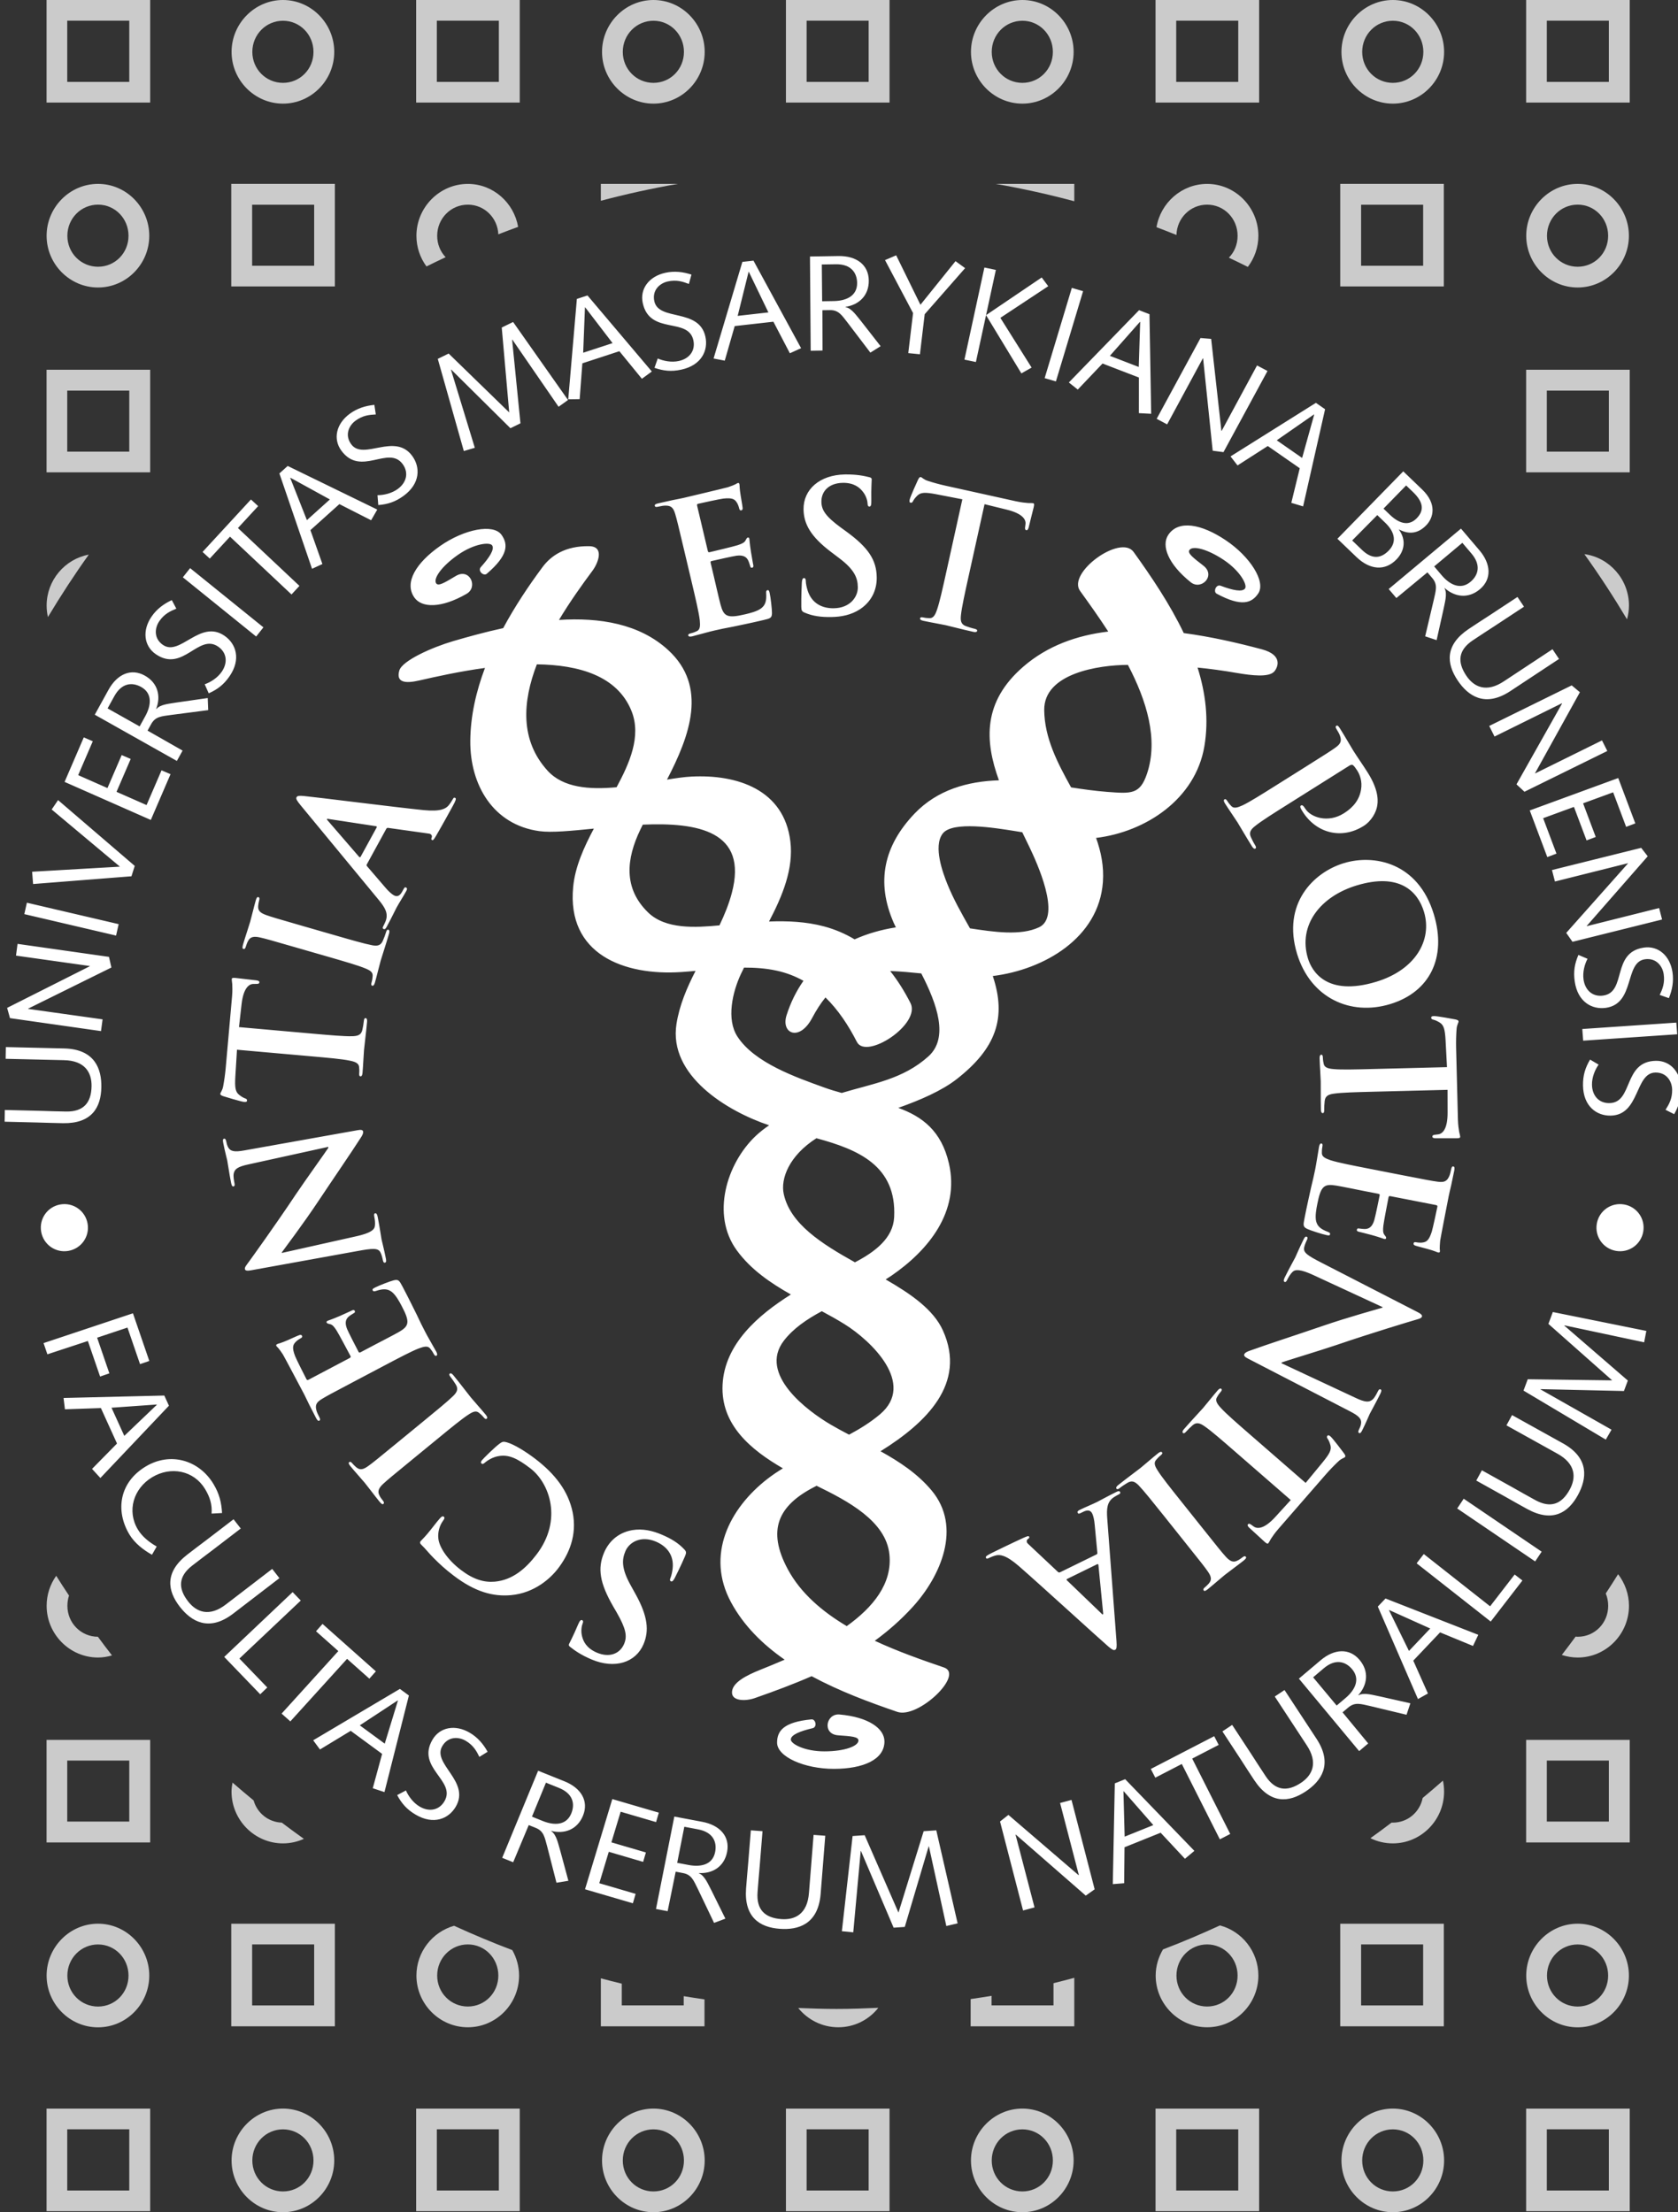 <?xml version="1.0" encoding="UTF-8" standalone="no"?>
<!-- Created with Inkscape (http://www.inkscape.org/) -->

<svg
   xmlns:dc="http://purl.org/dc/elements/1.1/"
   xmlns:cc="http://creativecommons.org/ns#"
   xmlns:rdf="http://www.w3.org/1999/02/22-rdf-syntax-ns#"
   xmlns:svg="http://www.w3.org/2000/svg"
   xmlns="http://www.w3.org/2000/svg"
   xmlns:sodipodi="http://sodipodi.sourceforge.net/DTD/sodipodi-0.dtd"
   xmlns:inkscape="http://www.inkscape.org/namespaces/inkscape"
   id="svg2"
   version="1.1"
   inkscape:version="0.48.5 r10040"
   width="369.653"
   height="487.401"
   xml:space="preserve"
   sodipodi:docname="fibeamer-mu-sci-dark.pdf"><rect width="100%" height="100%" fill="#333333" stroke="none"/><defs
     id="defs6" /><sodipodi:namedview
     pagecolor="#ffffff"
     bordercolor="#666666"
     borderopacity="1"
     objecttolerance="10"
     gridtolerance="10"
     guidetolerance="10"
     inkscape:pageopacity="0"
     inkscape:pageshadow="2"
     inkscape:window-width="1280"
     inkscape:window-height="751"
     id="namedview4"
     showgrid="false"
     fit-margin-top="0"
     fit-margin-left="0"
     fit-margin-right="0"
     fit-margin-bottom="0"
     inkscape:zoom="0.85630196"
     inkscape:cx="90.38441"
     inkscape:cy="178.55898"
     inkscape:window-x="0"
     inkscape:window-y="29"
     inkscape:window-maximized="1"
     inkscape:current-layer="g10" /><g
     id="g10"
     inkscape:groupmode="layer"
     inkscape:label="ink_ext_XXXXXX"
     transform="matrix(1.25,0,0,-1.25,-10.03,432.801)"><path
       id="path3003"
       style="fill:#ffffff;fill-opacity:0.745;fill-rule:nonzero;stroke:none"
       d="m 293.19,68.78 c -0.71,-1.14 -1.438,-2.279 -2.175,-3.399 0.277,-0.666 0.429,-1.403 0.429,-2.175 0,-3.055 -2.39,-5.458 -5.373,-5.458 -0.121,0 -0.25,0.018 -0.37,0.027 -0.8,-1.077 -1.604,-2.171 -2.431,-3.23 0.885,-0.29 1.827,-0.455 2.801,-0.455 4.984,0 9.035,4.109 9.035,9.115 0,2.09 -0.733,4.024 -1.916,5.574 z"
       inkscape:connector-curvature="0" /><path
       id="path3005"
       style="fill:#ffffff;fill-opacity:0.745;fill-rule:nonzero;stroke:none"
       d="m 17.93,68.494 c -1.067,-1.501 -1.687,-3.323 -1.687,-5.288 0,-5.007 4.077,-9.115 9.062,-9.115 0.853,0 1.674,0.143 2.456,0.37 -0.839,1.076 -1.67,2.188 -2.483,3.287 -2.97,0.014 -5.377,2.411 -5.377,5.458 0,0.629 0.098,1.241 0.286,1.8 -0.764,1.156 -1.523,2.313 -2.256,3.488 z"
       inkscape:connector-curvature="0" /><path
       id="path3007"
       style="fill:#ffffff;fill-opacity:0.745;fill-rule:nonzero;stroke:none"
       d="m 16.229,39.575 0,-18.079 18.258,0 0,18.079 -18.258,0 z m 3.645,-3.645 10.933,0 0,-10.754 -10.933,0 0,10.754 z"
       inkscape:connector-curvature="0" /><path
       id="path3009"
       style="fill:#ffffff;fill-opacity:0.745;fill-rule:nonzero;stroke:none"
       d="m 49.002,32.05 c -0.094,-0.523 -0.174,-1.05 -0.174,-1.599 0,-5.011 4.077,-9.12 9.062,-9.12 1.313,0 2.559,0.289 3.689,0.799 -1.313,0.933 -2.608,1.889 -3.89,2.858 -2.372,0.089 -4.342,1.687 -4.971,3.917 -1.256,1.032 -2.497,2.081 -3.716,3.144 z"
       inkscape:connector-curvature="0" /><path
       id="path3011"
       style="fill:#ffffff;fill-opacity:0.745;fill-rule:nonzero;stroke:none"
       d="m 262.32,32.393 c -1.179,-1.031 -2.367,-2.058 -3.573,-3.058 -0.5,-2.506 -2.653,-4.346 -5.261,-4.346 -0.076,0 -0.152,0 -0.229,0 -1.228,-0.929 -2.46,-1.849 -3.716,-2.743 1.197,-0.589 2.533,-0.915 3.945,-0.915 4.984,0 9.035,4.108 9.035,9.12 0,0.665 -0.068,1.313 -0.201,1.942 z"
       inkscape:connector-curvature="0" /><path
       id="path3013"
       style="fill:#ffffff;fill-opacity:0.745;fill-rule:nonzero;stroke:none"
       d="m 276.982,39.575 0,-18.079 18.258,0 0,18.079 -18.258,0 z m 3.645,-3.645 10.933,0 0,-10.754 -10.933,0 0,10.754 z"
       inkscape:connector-curvature="0" /><path
       id="path3015"
       style="fill:#ffffff;fill-opacity:0.745;fill-rule:nonzero;stroke:none"
       d="m 48.779,7.169 0,-18.08 18.258,0 0,18.08 -18.258,0 z m 3.68,-3.645 10.933,0 0,-10.754 -10.933,0 0,10.754 z"
       inkscape:connector-curvature="0" /><path
       id="path3017"
       style="fill:#ffffff;fill-opacity:0.745;fill-rule:nonzero;stroke:none"
       d="m 88.044,6.81 c -3.81,-1.085 -6.631,-4.613 -6.631,-8.775 0,-5.007 4.077,-9.115 9.062,-9.115 4.984,0 9.03,4.109 9.03,9.115 0,1.625 -0.452,3.157 -1.197,4.488 -3.479,1.314 -6.905,2.752 -10.264,4.288 z M 90.475,3.523 c 2.979,0 5.373,-2.434 5.373,-5.488 0,-3.055 -2.394,-5.458 -5.373,-5.458 -2.984,0 -5.405,2.403 -5.405,5.458 0,3.054 2.421,5.488 5.405,5.488 z"
       inkscape:connector-curvature="0" /><path
       id="path3019"
       style="fill:#ffffff;fill-opacity:0.745;fill-rule:nonzero;stroke:none"
       d="m 113.914,-2.452 0,-8.46 18.266,0 0,4.744 c -1.228,0.178 -2.443,0.37 -3.662,0.572 l 0,-1.626 -10.915,0 0,3.827 c -1.233,0.294 -2.47,0.62 -3.689,0.942 z"
       inkscape:connector-curvature="0" /><path
       id="path3021"
       style="fill:#ffffff;fill-opacity:0.745;fill-rule:nonzero;stroke:none"
       d="m 162.818,-7.65 c -2.43,-0.112 -4.886,-0.201 -7.343,-0.201 -2.278,0 -4.524,0.075 -6.775,0.17 1.661,-2.073 4.221,-3.399 7.061,-3.399 2.849,0 5.405,1.335 7.057,3.43 z"
       inkscape:connector-curvature="0" /><path
       id="path3023"
       style="fill:#ffffff;fill-opacity:0.745;fill-rule:nonzero;stroke:none"
       d="m 197.35,-2.362 c -1.219,-0.326 -2.43,-0.649 -3.662,-0.947 l 0,-3.912 -10.915,0 0,1.684 c -1.223,-0.205 -2.456,-0.393 -3.688,-0.572 l 0,-4.802 18.266,0 0,8.549 z"
       inkscape:connector-curvature="0" /><path
       id="path3025"
       style="fill:#ffffff;fill-opacity:0.745;fill-rule:nonzero;stroke:none"
       d="M 223.017,6.869 C 219.721,5.355 216.389,3.931 212.982,2.64 c -0.795,-1.363 -1.286,-2.931 -1.286,-4.605 0,-5.007 4.077,-9.115 9.062,-9.115 4.984,0 9.035,4.109 9.035,9.115 0,4.225 -2.88,7.811 -6.775,8.834 z M 220.758,3.523 c 2.983,0 5.373,-2.434 5.373,-5.488 0,-3.055 -2.39,-5.458 -5.373,-5.458 -2.98,0 -5.4,2.403 -5.4,5.458 0,3.054 2.42,5.488 5.4,5.488 z"
       inkscape:connector-curvature="0" /><path
       id="path3027"
       style="fill:#ffffff;fill-opacity:0.745;fill-rule:nonzero;stroke:none"
       d="m 244.218,7.169 0,-18.08 18.258,0 0,18.08 -18.258,0 z m 3.68,-3.645 10.934,0 0,-10.754 -10.934,0 0,10.754 z"
       inkscape:connector-curvature="0" /><path
       id="path3029"
       style="fill:#ffffff;fill-opacity:0.745;fill-rule:nonzero;stroke:none"
       d="m 286.062,7.177 c -4.984,0 -9.062,-4.14 -9.062,-9.147 0,-5.007 4.078,-9.12 9.062,-9.12 4.979,0 9.03,4.114 9.03,9.12 0,5.007 -4.051,9.147 -9.03,9.147 z m 0,-3.659 c 2.978,0 5.373,-2.434 5.373,-5.488 0,-3.055 -2.394,-5.458 -5.373,-5.458 -2.983,0 -5.405,2.403 -5.405,5.458 0,3.054 2.422,5.488 5.405,5.488 z"
       inkscape:connector-curvature="0" /><path
       id="path3031"
       style="fill:#ffffff;fill-opacity:0.745;fill-rule:nonzero;stroke:none"
       d="m 25.3,7.177 c -4.985,0 -9.062,-4.14 -9.062,-9.147 0,-5.007 4.077,-9.12 9.062,-9.12 4.979,0 9.03,4.114 9.03,9.12 0,5.007 -4.051,9.147 -9.03,9.147 z m 0,-3.659 c 2.979,0 5.372,-2.434 5.372,-5.488 0,-3.055 -2.394,-5.458 -5.372,-5.458 -2.984,0 -5.405,2.403 -5.405,5.458 0,3.054 2.42,5.488 5.405,5.488 z"
       inkscape:connector-curvature="0" /><path
       id="path3033"
       style="fill:#ffffff;fill-opacity:0.745;fill-rule:nonzero;stroke:none"
       d="m 16.229,346.241 0,-18.079 18.258,0 0,18.079 -18.258,0 z m 3.645,-3.644 10.933,0 0,-10.791 -10.933,0 0,10.791 z"
       inkscape:connector-curvature="0" /><path
       id="path3035"
       style="fill:#ffffff;fill-opacity:0.745;fill-rule:nonzero;stroke:none"
       d="m 57.893,346.241 c -4.979,0 -9.057,-4.14 -9.057,-9.147 0,-5.007 4.077,-9.119 9.057,-9.119 4.985,0 9.036,4.113 9.036,9.119 0,5.007 -4.051,9.147 -9.036,9.147 z m 0,-3.658 c 2.984,0 5.378,-2.434 5.378,-5.489 0,-3.055 -2.394,-5.457 -5.378,-5.457 -2.979,0 -5.399,2.402 -5.399,5.457 0,3.055 2.42,5.489 5.399,5.489 z"
       inkscape:connector-curvature="0" /><path
       id="path3037"
       style="fill:#ffffff;fill-opacity:0.745;fill-rule:nonzero;stroke:none"
       d="m 81.364,346.241 0,-18.079 18.258,0 0,18.079 -18.258,0 z m 3.644,-3.644 10.934,0 0,-10.791 -10.934,0 0,10.791 z"
       inkscape:connector-curvature="0" /><path
       id="path3039"
       style="fill:#ffffff;fill-opacity:0.745;fill-rule:nonzero;stroke:none"
       d="m 123.185,346.241 c -4.984,0 -9.062,-4.14 -9.062,-9.147 0,-5.007 4.078,-9.119 9.062,-9.119 4.984,0 9.03,4.113 9.03,9.119 0,5.007 -4.046,9.147 -9.03,9.147 z m 0,-3.658 c 2.979,0 5.373,-2.434 5.373,-5.489 0,-3.055 -2.394,-5.457 -5.373,-5.457 -2.983,0 -5.405,2.402 -5.405,5.457 0,3.055 2.422,5.489 5.405,5.489 z"
       inkscape:connector-curvature="0" /><path
       id="path3041"
       style="fill:#ffffff;fill-opacity:0.745;fill-rule:nonzero;stroke:none"
       d="m 146.534,346.241 0,-18.079 18.258,0 0,18.079 -18.258,0 z m 3.644,-3.644 10.934,0 0,-10.791 -10.934,0 0,10.791 z"
       inkscape:connector-curvature="0" /><path
       id="path3043"
       style="fill:#ffffff;fill-opacity:0.745;fill-rule:nonzero;stroke:none"
       d="m 188.204,346.241 c -4.984,0 -9.062,-4.14 -9.062,-9.147 0,-5.007 4.078,-9.119 9.062,-9.119 4.984,0 9.03,4.113 9.03,9.119 0,5.007 -4.046,9.147 -9.03,9.147 z m 0,-3.658 c 2.98,0 5.373,-2.434 5.373,-5.489 0,-3.055 -2.393,-5.457 -5.373,-5.457 -2.983,0 -5.403,2.402 -5.403,5.457 0,3.055 2.42,5.489 5.403,5.489 z"
       inkscape:connector-curvature="0" /><path
       id="path3045"
       style="fill:#ffffff;fill-opacity:0.745;fill-rule:nonzero;stroke:none"
       d="m 211.67,346.241 0,-18.079 18.257,0 0,18.079 -18.257,0 z m 3.644,-3.644 10.934,0 0,-10.791 -10.934,0 0,10.791 z"
       inkscape:connector-curvature="0" /><path
       id="path3047"
       style="fill:#ffffff;fill-opacity:0.745;fill-rule:nonzero;stroke:none"
       d="m 253.491,346.241 c -4.98,0 -9.058,-4.14 -9.058,-9.147 0,-5.007 4.077,-9.119 9.058,-9.119 4.984,0 9.035,4.113 9.035,9.119 0,5.007 -4.051,9.147 -9.035,9.147 z m 0,-3.658 c 2.983,0 5.377,-2.434 5.377,-5.489 0,-3.055 -2.394,-5.457 -5.377,-5.457 -2.98,0 -5.4,2.402 -5.4,5.457 0,3.055 2.42,5.489 5.4,5.489 z"
       inkscape:connector-curvature="0" /><path
       id="path3049"
       style="fill:#ffffff;fill-opacity:0.745;fill-rule:nonzero;stroke:none"
       d="m 276.982,346.241 0,-18.079 18.258,0 0,18.079 -18.258,0 z m 3.645,-3.644 10.933,0 0,-10.791 -10.933,0 0,10.791 z"
       inkscape:connector-curvature="0" /><path
       id="path3051"
       style="fill:#ffffff;fill-opacity:0.745;fill-rule:nonzero;stroke:none"
       d="m 48.779,313.835 0,-18.08 18.258,0 0,18.08 -18.258,0 z m 3.68,-3.68 10.933,0 0,-10.754 -10.933,0 0,10.754 z"
       inkscape:connector-curvature="0" /><path
       id="path3053"
       style="fill:#ffffff;fill-opacity:0.745;fill-rule:nonzero;stroke:none"
       d="m 90.475,313.826 c -4.985,0 -9.062,-4.135 -9.062,-9.147 0,-2.019 0.656,-3.886 1.772,-5.4 1.117,0.558 2.242,1.094 3.373,1.63 -0.925,0.973 -1.488,2.291 -1.488,3.77 0,3.06 2.421,5.489 5.405,5.489 2.898,0 5.242,-2.296 5.373,-5.231 1.156,0.461 2.318,0.885 3.488,1.314 -0.742,4.274 -4.413,7.575 -8.861,7.575 z"
       inkscape:connector-curvature="0" /><path
       id="path3055"
       style="fill:#ffffff;fill-opacity:0.745;fill-rule:nonzero;stroke:none"
       d="m 113.914,313.826 0,-2.97 c 4.438,1.174 8.967,2.175 13.55,2.97 l -13.55,0 z"
       inkscape:connector-curvature="0" /><path
       id="path3057"
       style="fill:#ffffff;fill-opacity:0.745;fill-rule:nonzero;stroke:none"
       d="m 183.514,313.826 c 4.69,-0.817 9.294,-1.845 13.837,-3.055 l 0,3.055 -13.837,0 z"
       inkscape:connector-curvature="0" /><path
       id="path3059"
       style="fill:#ffffff;fill-opacity:0.745;fill-rule:nonzero;stroke:none"
       d="m 220.758,313.826 c -4.47,0 -8.195,-3.327 -8.919,-7.628 1.188,-0.442 2.345,-0.907 3.519,-1.375 0.072,2.988 2.465,5.346 5.4,5.346 2.983,0 5.373,-2.43 5.373,-5.489 0,-1.528 -0.572,-2.877 -1.541,-3.859 1.122,-0.527 2.233,-1.072 3.345,-1.626 1.157,1.532 1.858,3.421 1.858,5.485 0,5.011 -4.051,9.147 -9.035,9.147 z"
       inkscape:connector-curvature="0" /><path
       id="path3061"
       style="fill:#ffffff;fill-opacity:0.745;fill-rule:nonzero;stroke:none"
       d="m 244.218,313.835 0,-18.08 18.258,0 0,18.08 -18.258,0 z m 3.68,-3.68 10.934,0 0,-10.754 -10.934,0 0,10.754 z"
       inkscape:connector-curvature="0" /><path
       id="path3063"
       style="fill:#ffffff;fill-opacity:0.745;fill-rule:nonzero;stroke:none"
       d="m 286.062,313.831 c -4.984,0 -9.062,-4.137 -9.062,-9.147 0,-5.007 4.078,-9.116 9.062,-9.116 4.979,0 9.03,4.109 9.03,9.116 0,5.01 -4.051,9.147 -9.03,9.147 z m 0,-3.659 c 2.978,0 5.373,-2.433 5.373,-5.488 0,-3.055 -2.394,-5.458 -5.373,-5.458 -2.983,0 -5.405,2.403 -5.405,5.458 0,3.055 2.422,5.488 5.405,5.488 z"
       inkscape:connector-curvature="0" /><path
       id="path3065"
       style="fill:#ffffff;fill-opacity:0.745;fill-rule:nonzero;stroke:none"
       d="m 25.3,313.831 c -4.985,0 -9.062,-4.137 -9.062,-9.147 0,-5.007 4.077,-9.116 9.062,-9.116 4.979,0 9.03,4.109 9.03,9.116 0,5.01 -4.051,9.147 -9.03,9.147 z m 0,-3.659 c 2.979,0 5.372,-2.433 5.372,-5.488 0,-3.055 -2.394,-5.458 -5.372,-5.458 -2.984,0 -5.405,2.403 -5.405,5.458 0,3.055 2.42,5.488 5.405,5.488 z"
       inkscape:connector-curvature="0" /><path
       id="path3067"
       style="fill:#ffffff;fill-opacity:0.745;fill-rule:nonzero;stroke:none"
       d="m 16.229,281.07 0,-18.079 18.258,0 0,18.079 -18.258,0 z m 3.645,-3.679 10.933,0 0,-10.755 -10.933,0 0,10.755 z"
       inkscape:connector-curvature="0" /><path
       id="path3069"
       style="fill:#ffffff;fill-opacity:0.745;fill-rule:nonzero;stroke:none"
       d="m 276.982,281.07 0,-18.079 18.258,0 0,18.079 -18.258,0 z m 3.645,-3.679 10.933,0 0,-10.755 -10.933,0 0,10.755 z"
       inkscape:connector-curvature="0" /><path
       id="path3071"
       style="fill:#ffffff;fill-opacity:0.745;fill-rule:nonzero;stroke:none"
       d="m 287.246,248.571 c 2.666,-3.716 5.163,-7.548 7.516,-11.492 0.21,0.773 0.344,1.594 0.344,2.43 0,4.609 -3.439,8.468 -7.86,9.062 z"
       inkscape:connector-curvature="0" /><path
       id="path3073"
       style="fill:#ffffff;fill-opacity:0.745;fill-rule:nonzero;stroke:none"
       d="m 23.674,248.485 c -4.217,-0.781 -7.432,-4.524 -7.432,-8.976 0,-0.697 0.08,-1.375 0.227,-2.028 2.264,3.77 4.653,7.445 7.204,11.005 z"
       inkscape:connector-curvature="0" /><path
       id="path3075"
       style="fill:#ffffff;fill-opacity:0.745;fill-rule:nonzero;stroke:none"
       d="m 16.229,-25.417 0,-18.08 18.258,0 0,18.08 -18.258,0 z m 3.645,-3.645 10.933,0 0,-10.789 -10.933,0 0,10.789 z"
       inkscape:connector-curvature="0" /><path
       id="path3077"
       style="fill:#ffffff;fill-opacity:0.745;fill-rule:nonzero;stroke:none"
       d="m 57.893,-25.412 c -4.979,0 -9.057,-4.14 -9.057,-9.147 0,-5.007 4.077,-9.12 9.057,-9.12 4.985,0 9.036,4.114 9.036,9.12 0,5.007 -4.051,9.147 -9.036,9.147 z m 0,-3.659 c 2.984,0 5.378,-2.433 5.378,-5.488 0,-3.055 -2.394,-5.458 -5.378,-5.458 -2.979,0 -5.399,2.403 -5.399,5.458 0,3.055 2.42,5.488 5.399,5.488 z"
       inkscape:connector-curvature="0" /><path
       id="path3079"
       style="fill:#ffffff;fill-opacity:0.745;fill-rule:nonzero;stroke:none"
       d="m 81.364,-25.417 0,-18.08 18.258,0 0,18.08 -18.258,0 z m 3.644,-3.645 10.934,0 0,-10.789 -10.934,0 0,10.789 z"
       inkscape:connector-curvature="0" /><path
       id="path3081"
       style="fill:#ffffff;fill-opacity:0.745;fill-rule:nonzero;stroke:none"
       d="m 123.185,-25.412 c -4.984,0 -9.062,-4.14 -9.062,-9.147 0,-5.007 4.078,-9.12 9.062,-9.12 4.984,0 9.03,4.114 9.03,9.12 0,5.007 -4.046,9.147 -9.03,9.147 z m 0,-3.659 c 2.979,0 5.373,-2.433 5.373,-5.488 0,-3.055 -2.394,-5.458 -5.373,-5.458 -2.983,0 -5.405,2.403 -5.405,5.458 0,3.055 2.422,5.488 5.405,5.488 z"
       inkscape:connector-curvature="0" /><path
       id="path3083"
       style="fill:#ffffff;fill-opacity:0.745;fill-rule:nonzero;stroke:none"
       d="m 146.534,-25.417 0,-18.08 18.258,0 0,18.08 -18.258,0 z m 3.644,-3.645 10.934,0 0,-10.789 -10.934,0 0,10.789 z"
       inkscape:connector-curvature="0" /><path
       id="path3085"
       style="fill:#ffffff;fill-opacity:0.745;fill-rule:nonzero;stroke:none"
       d="m 188.204,-25.412 c -4.984,0 -9.062,-4.14 -9.062,-9.147 0,-5.007 4.078,-9.12 9.062,-9.12 4.984,0 9.03,4.114 9.03,9.12 0,5.007 -4.046,9.147 -9.03,9.147 z m 0,-3.659 c 2.98,0 5.373,-2.433 5.373,-5.488 0,-3.055 -2.393,-5.458 -5.373,-5.458 -2.983,0 -5.403,2.403 -5.403,5.458 0,3.055 2.42,5.488 5.403,5.488 z"
       inkscape:connector-curvature="0" /><path
       id="path3087"
       style="fill:#ffffff;fill-opacity:0.745;fill-rule:nonzero;stroke:none"
       d="m 211.67,-25.417 0,-18.08 18.257,0 0,18.08 -18.257,0 z m 3.644,-3.645 10.934,0 0,-10.789 -10.934,0 0,10.789 z"
       inkscape:connector-curvature="0" /><path
       id="path3089"
       style="fill:#ffffff;fill-opacity:0.745;fill-rule:nonzero;stroke:none"
       d="m 253.491,-25.412 c -4.98,0 -9.058,-4.14 -9.058,-9.147 0,-5.007 4.077,-9.12 9.058,-9.12 4.984,0 9.035,4.114 9.035,9.12 0,5.007 -4.051,9.147 -9.035,9.147 z m 0,-3.659 c 2.983,0 5.377,-2.433 5.377,-5.488 0,-3.055 -2.394,-5.458 -5.377,-5.458 -2.98,0 -5.4,2.403 -5.4,5.458 0,3.055 2.42,5.488 5.4,5.488 z"
       inkscape:connector-curvature="0" /><path
       id="path3091"
       style="fill:#ffffff;fill-opacity:0.745;fill-rule:nonzero;stroke:none"
       d="m 276.982,-25.417 0,-18.08 18.258,0 0,18.08 -18.258,0 z m 3.645,-3.645 10.933,0 0,-10.789 -10.933,0 0,10.789 z"
       inkscape:connector-curvature="0" /><g
       transform="translate(8.84,4.654)"
       inkscape:label="fithesis-sci-white"
       id="g5389"><g
         transform="scale(0.1,0.1)"
         id="g5391"><path
           id="path5393"
           style="fill:#ffffff;fill-opacity:1;fill-rule:nonzero;stroke:none"
           d="m 1741.48,1695.55 c 90.16,11.17 187.04,66.91 194.07,165.78 1.95,27.38 -3.21,53.01 -12.03,77.62 87.69,10.7 175.19,68.43 190.89,161.71 7.93,47.27 2.07,93.75 -12.03,138.56 21.6,-2.15 44.14,-5.16 69.61,-9.57 25.86,-4.45 56.21,-8.01 65.59,2.69 6.52,7.47 15.47,29.11 -22.03,39.11 -42.74,11.4 -89.69,22.22 -137.5,28.55 -24.46,51.17 -57,99.34 -88.36,142.97 -22.93,31.91 -117.42,-36.56 -94.42,-68.59 15.08,-20.98 32.62,-45.32 49.69,-71.68 -55.23,-6.64 -107.11,-25 -149.69,-61.88 -71.68,-62.03 -68.16,-130.74 -42.97,-200.31 -54.88,-1.72 -108.47,-16.6 -148.67,-58.63 -54.1,-56.65 -68.43,-120.43 -36.64,-192.78 1.06,-2.38 2.35,-5.04 3.71,-7.77 -26.13,-4.1 -50.5,-11.17 -72.73,-21.13 -16.33,9.76 -34.22,17.57 -54.02,22.85 -31.76,8.43 -64.26,9.8 -96.8,8.59 23.83,45.47 43.47,93.24 37.58,141.33 -11.18,91.25 -93.71,118.28 -174.46,114.1 -12.54,-0.62 -27.15,-2.73 -42.97,-5.35 40.28,77.42 72.43,164.02 1.92,228.55 -50.59,46.37 -120.94,57.46 -192.232,52.93 19.461,32.46 40.782,62.19 58.992,86.68 9.96,13.4 21.64,42.78 -5.63,43.28 -42.299,0.79 -67.459,-16.75 -82.299,-36.71 -24.422,-32.86 -48.672,-69.14 -69.422,-107.7 -31.598,-6.87 -61.52,-15.16 -87.93,-22.85 -37.258,-10.94 -90.148,-34.45 -95.148,-51.95 -6.211,-21.8 11.64,-22.82 35,-17.5 29.097,6.64 70.738,15.97 115.969,22.14 -15.661,-41.64 -25.54,-84.92 -25.86,-128.59 -0.539,-77.97 40.469,-148.05 121.918,-159.1 21.481,-2.93 56.371,0.55 95.862,4.49 -17.42,-32.69 -33.05,-67.26 -36.45,-102.58 -11.521,-118.98 89.65,-157.07 190.74,-150.23 8.29,0.55 16.57,1.25 24.93,2.03 -15.2,-29.69 -28.32,-60.12 -33.6,-93.44 -14.41,-90.74 88.64,-153.75 163.24,-178.71 -8.75,-5.98 -16.83,-12.3 -23.9,-19.02 -51.21,-48.75 -78.56,-138.99 -33.09,-201.37 24.69,-33.87 58.99,-57.26 95.35,-77.85 -58.12,-36.52 -116.75,-87.5 -120.39,-158.868 -3.59,-70.973 50.2,-115.043 106.33,-147.543 -9.45,-5.778 -18.63,-11.911 -27.34,-18.668 -67.66,-52.621 -108.56,-134.692 -64.22,-217.153 22.3,-41.437 55.78,-74.367 94.65,-101.437 -15.71,-6.801 -30.31,-12.699 -42.85,-17.781 -23.56,-9.489 -50.71,-22.54 -49.96,-40.7 0.58,-14.57 23.78,-14.922 39.96,-9.3 34.84,12.191 68.36,24.609 100.39,38.679 48.94,-26.449 102.18,-46.179 150.93,-62.859 36.8,-12.57 118.75,65.75 82.31,78.211 -37.74,12.89 -80.67,27.89 -121.95,47.07 23.59,17.219 45.97,36.758 66.83,59.649 49.26,54.019 87.42,140.582 33.32,205.308 -24.76,29.613 -56.56,50.551 -90.04,69.102 80.67,50.199 152.19,119.261 109.96,212.89 -16.56,36.76 -56.29,64.26 -100.89,89.96 3.47,2.15 6.91,4.34 10.15,6.56 65.67,45.12 120.78,113.13 101.37,197.74 -13.24,57.69 -47.23,82.81 -89.3,98.08 38.44,13.6 76.76,30.16 103.13,50.79 68.63,53.67 88.32,107.38 63.43,181.6 z m 238.13,548.4 c 32.93,-62.82 54.1,-131.25 33.59,-191.92 -12.34,-36.52 -27.46,-35.12 -69.76,-31.95 -21.49,1.64 -42.74,4.65 -63.95,7.93 -24.06,43.4 -46.83,87.07 -47.38,136.25 -0.74,64.88 95.9,79.49 147.5,79.69 z M 956.949,2057.38 c -49.058,53.83 -44.219,121.96 -18.98,187.54 73.941,-0.94 141.911,-20.15 166.831,-82.3 17.93,-44.73 -4.1,-92.97 -26.32,-134.3 -47.89,-4.49 -94.101,-1.01 -121.531,29.06 z m 177.001,-249.72 c -43.83,42.61 -38.48,94.41 -13.52,146.13 1.37,2.81 2.77,5.66 4.22,8.59 96.95,4.14 185.97,-11.29 156.87,-120.62 -5.23,-19.73 -12.97,-38.56 -21.75,-56.92 -42,-3.94 -94.81,-7.34 -125.82,22.82 z M 1559.26,676.48 c 5.58,-51.871 -29.06,-93.75 -75.16,-126.75 -43.44,25.821 -81.29,58.161 -103.9,100.231 -37.19,69.18 -16.84,112.07 46.28,144.809 1.45,0.742 3.01,1.519 4.5,2.3 55.07,-26.871 122.03,-62.148 128.28,-120.59 z m -16.6,246.532 c -16.64,-14.032 -35.12,-25.512 -54.46,-35.864 -10.82,5.661 -21.48,11.411 -31.87,17.461 -41.49,24.18 -128.52,89.102 -83.05,148.201 16.64,21.64 40.59,37.89 66.88,51.96 13.86,-7.43 27.5,-15 40.5,-23.13 46.33,-28.94 125.9,-104.691 62,-158.628 z m 25,347.458 c -1.88,-36.8 -33.25,-60.82 -69.11,-79.53 -59.02,32.97 -114.06,67.77 -125.5,120.51 -5.78,26.64 9.22,67.26 57.61,98.2 72.7,-19.73 141.61,-47.89 137,-139.18 z m 60.39,283.48 c -45.04,-40.55 -97.46,-47.74 -152.82,-64.5 -10.27,2.82 -20.46,5.86 -30.5,9.5 -50.04,18.08 -123.28,43.51 -153.36,90 -19.77,30.58 -8.56,78.36 6.01,109.72 1.8,3.87 3.75,7.81 5.71,11.72 19.33,0.08 38.59,-1.25 57.5,-5.39 17.3,-3.75 32.96,-9.88 47.22,-17.89 -12.46,-17.81 -22.54,-37.97 -29.76,-60.66 -10.35,-32.39 22.61,-47.15 45,-5 7.26,13.71 15.04,25.86 23.55,36.36 22.46,-21.91 40.43,-49.14 55.39,-78.43 16.41,-32.15 113.36,31.44 94.42,68.59 -10.36,20.31 -22.19,39.34 -35.79,56.44 18.33,-0.74 36.61,-2.42 54.85,-4.29 27.69,-53.67 48.98,-113.4 12.58,-146.17 z m 73.24,225.62 c -14.38,25.59 -29.02,51.02 -39.88,78.13 -7.43,18.47 -25.39,65.97 -8.36,88.75 17.03,22.77 92.61,10.11 127.54,4.61 4.25,-0.67 8.51,-1.37 12.85,-2.11 4.53,-9.3 9.06,-18.56 13.44,-27.78 10.97,-23.28 56.64,-120.66 16.17,-139.69 -33.09,-15.54 -80.82,-8.04 -121.76,-1.91 z M 722.07,2362.7 c 13.051,-18.6 47.5,-19.18 92.071,6.52 20.859,12.03 5.468,46.17 -18.942,31.48 -20.078,-12.03 -30.789,-18.51 -34.648,-13.08 -5.711,8.2 9.371,30 38.16,50.15 28.75,20.12 56.09,23.01 60.391,16.88 4.808,-6.84 -5.043,-21.84 -19.922,-38.36 -5.981,-6.68 4.922,-16.45 10.511,-11.72 38.039,32.5 37.809,51.8 26.129,68.44 -14.371,20.51 -66.129,10.08 -108.48,-19.57 -42.262,-29.61 -63.668,-64.49 -45.27,-90.74 z M 1550.55,346.449 c 0,22.692 -27.85,42.961 -79.18,47.5 -23.95,2.11 -30.9,-34.648 -2.5,-36.679 23.36,-1.641 35.86,-2.5 35.86,-9.141 0,-10 -24.89,-19.18 -60,-19.18 -35.12,0 -59.18,13.321 -59.18,20.821 0,8.359 16.68,15 38.32,20 8.75,2.031 5.43,16.289 -1.88,15.582 -49.76,-4.723 -60.66,-20.704 -60.66,-41.012 0,-25.039 48.4,-46.211 100.04,-46.211 51.68,0 89.18,16.281 89.18,48.32 z M 2143.16,2383.4 c -8.39,3.16 -13.55,-10.51 -7.11,-13.99 44.03,-23.71 61.96,-16.48 73.25,0.43 13.9,20.79 -14.57,65.32 -57.54,93.99 -42.93,28.71 -83.17,35.98 -100.98,9.33 -12.62,-18.86 -0.7,-51.21 39.45,-83.47 18.72,-15.04 44.97,11.64 22.43,29.14 -18.48,14.3 -28.4,21.95 -24.69,27.5 5.55,8.32 31.33,2.11 60.55,-17.38 29.18,-19.5 41.79,-43.99 37.61,-50.2 -4.65,-6.95 -22.18,-3.24 -42.97,4.65 z M 934.961,844.73 c -16.289,12.418 -36.949,25.391 -50.231,29.059 -5.71,1.52 -7.699,1.051 -12.269,-2.309 -9.141,-6.71 -29.063,-26.519 -31.41,-29.57 -1.563,-2.031 -2.422,-4.211 -0.621,-5.539 2.031,-1.562 3.32,-0.941 7.191,2.539 4.527,3.789 13.43,8.668 21.481,10.192 19.097,3.949 34.769,-3.981 57.418,-21.293 34.07,-26.008 57.191,-91.168 10.98,-151.719 -18.828,-24.68 -42.109,-45.149 -73.672,-48 -18.949,-1.641 -37.738,3.82 -59.848,20.738 -23.429,17.852 -38,39.844 -39.601,55.152 -1.328,11.489 2.18,22.899 7.922,30.981 2.738,3.598 3.75,5.98 1.758,7.539 -2.297,1.762 -4.368,0.121 -7.539,-3.52 -4.372,-4.679 -14.801,-18.859 -21.719,-26.871 -7.301,-8.519 -10.391,-11.019 -11.949,-13.05 -1.172,-1.52 -1.133,-3.547 1.488,-5.93 7.031,-6.609 13.43,-15.117 22.14,-23.75 10.508,-10.469 19.141,-18.68 34.93,-30.707 37.891,-28.902 69.84,-37.192 100.969,-34.371 41.492,3.75 69.73,29.679 82.93,46.988 18.832,24.652 33.991,58.199 25.741,99.102 -7.812,37.769 -31.249,67.738 -66.089,94.339 z m 82.769,-284.5 c -2.34,0.981 -4.21,-0.968 -6.99,-7.46 -9.72,-22.961 -14.529,-31.008 -16.17,-34.84 -0.859,-2.071 0.231,-3.59 2.621,-5.27 6.789,-5.32 17.929,-13.558 37.069,-21.64 40.94,-17.391 77.93,-5.629 91.68,26.75 10.11,23.871 7.65,49.261 -13.99,88.32 l -9.06,16.371 c -16.29,29.527 -14.96,44.961 -8.83,59.379 6.6,15.621 27.19,28.082 53.71,16.832 18.28,-7.731 32.27,-23.082 29.5,-47.613 -0.67,-5.668 -2.11,-12.348 -3.72,-16.18 -1.01,-2.34 -1.83,-5.109 0.83,-6.25 2.34,-1.008 4.6,1.883 6.75,6.18 2.31,4.57 10.98,21.75 17.85,37.921 2.78,6.489 2.5,8.36 -1.32,12.43 -10.32,10.969 -22.7,18.668 -39.77,25.899 -15.62,6.64 -33.24,10.972 -51.95,7.812 -27.07,-4.851 -42.19,-22.422 -49.46,-39.492 -11.87,-28.008 -7.81,-53.719 16.41,-95.629 l 5.66,-9.691 c 16.57,-28.938 18.95,-42.11 13.21,-55.661 -7.5,-17.699 -26.14,-24.726 -47.93,-15.468 -19.14,8.129 -23.95,20.59 -25.98,28.05 -2.93,10.309 -0.55,20.04 0.59,22.692 1.48,3.558 1.36,5.668 -0.71,6.558 z m 780.94,1928.17 c -0.74,-4.73 -0.47,-6.45 2.03,-6.99 1.88,-0.43 2.93,1.32 3.91,4.37 1.8,8.13 7.5,29.49 8.98,36.06 1.02,4.68 1.14,6.6 -1.05,7.11 -1.25,0.27 -3.91,0.19 -8.79,0.27 -4.84,0.43 -11.91,1.01 -21.91,3.2 l -123.75,27.39 c -10.32,2.26 -22.04,5.5 -30.9,8.43 -7.66,2.35 -10.08,6.17 -12.58,6.72 -1.88,0.43 -3.24,-1.25 -5.08,-5.12 -1.17,-2.34 -13.4,-29.45 -14.49,-34.45 -0.78,-3.44 -0.51,-5.16 1.72,-5.62 1.87,-0.43 3.08,0.62 4.26,2.96 1.17,2.39 3.55,5.79 7.69,9.77 6.21,5.86 14.06,5.74 32.34,2.38 l 46.8,-9.06 -28.28,-128.09 c -6.37,-28.75 -11.8,-53.43 -16.29,-66.21 -2.93,-8.86 -6.33,-15.31 -12.85,-15.19 -2.97,0 -6.84,0.19 -11.52,1.25 -3.75,0.82 -5.2,0.15 -5.55,-1.41 -0.51,-2.19 1.48,-3.59 5.55,-4.49 12.5,-2.77 32.42,-6.17 39.61,-7.77 8.75,-1.96 28.2,-7.23 48.82,-11.76 3.44,-0.78 6.14,-0.39 6.64,1.8 0.36,1.56 -1.01,2.85 -4.45,3.63 -4.69,1.01 -11.44,3.16 -15.66,4.73 -9.1,3.32 -9.46,10.62 -8.48,19.57 1.45,13.78 6.88,38.47 13.24,67.22 l 28.32,128.09 39.14,-9.61 c 27.7,-6.8 34.18,-17.38 33.01,-25.67 l -0.43,-3.51 z M 446.949,1834.69 c -1.828,0.54 -3.16,-1.72 -4.328,-5.74 -3.359,-11.68 -7.66,-30.08 -9.891,-37.78 -2.57,-8.9 -9.101,-28.01 -12.46,-39.69 -1.399,-4.92 -1.52,-7.57 0.32,-8.08 2.461,-0.74 3.629,0.94 4.488,4.02 1.094,3.67 2.543,7.58 4.453,10.71 3.481,6.32 9.571,7.89 20.239,5.46 10,-2.22 18.628,-4.68 65.351,-18.2 l 54.098,-15.58 c 29.84,-8.64 54.101,-15.63 66.601,-20.9 8.629,-3.48 13.321,-6.84 12.77,-13.36 -0.149,-2.93 -0.621,-6.8 -1.949,-11.41 -1.051,-3.67 -0.512,-5.19 1.058,-5.62 2.141,-0.63 3.672,1.25 4.84,5.23 3.512,12.31 8.199,31.95 10.231,39.02 2.429,8.32 8.91,27.43 14.769,47.7 0.981,3.4 0.781,6.09 -1.367,6.72 -1.563,0.47 -2.934,-0.82 -3.902,-4.18 -1.329,-4.61 -3.872,-11.21 -5.75,-15.35 -3.86,-8.83 -10.04,-9.42 -18.59,-7.93 -13.59,2.58 -37.891,9.57 -67.7,18.2 l -54.14,15.59 c -46.711,13.51 -55.309,15.97 -65,19.45 -10.539,3.75 -15.07,7.69 -14.211,16.44 0.422,3.87 0.851,6.41 1.711,9.46 0.898,3.08 0.82,5.11 -1.641,5.82 z m 963.321,501.21 c 13.87,-5.9 28.32,-7.89 46.88,-7.58 16.95,0.27 34.8,3.44 50.66,13.95 22.78,15.39 29.46,37.57 29.14,56.13 -0.47,30.43 -14.61,52.26 -53.79,80.74 l -9.06,6.56 c -26.87,19.77 -34.41,30.82 -34.65,45.55 -0.31,19.22 13.83,33.16 37.54,33.56 20.78,0.35 30.24,-9.11 35.12,-15.12 6.87,-8.21 8.63,-18.09 8.67,-20.98 0.04,-3.83 1.06,-5.74 3.28,-5.7 2.54,0.04 3.48,2.62 3.36,9.65 -0.39,24.96 0.74,34.25 0.67,38.43 -0.04,2.23 -1.64,3.17 -4.54,3.75 -8.35,2.11 -21.83,5.08 -42.65,4.77 -44.45,-0.74 -73.48,-26.48 -72.93,-61.68 0.43,-25.9 12.93,-48.12 48.59,-75.04 l 14.89,-11.29 c 26.91,-20.39 31.95,-35 32.18,-50.7 0.28,-16.95 -13.47,-36.68 -42.26,-37.15 -19.85,-0.35 -38.87,8.01 -46.29,31.56 -1.68,5.39 -3.09,12.11 -3.13,16.25 -0.04,2.58 -0.43,5.47 -3.28,5.39 -2.58,-0.04 -3.47,-3.55 -3.71,-8.36 -0.23,-5.11 -1.21,-24.33 -0.94,-41.95 0.12,-7.03 1.1,-8.63 6.25,-10.74 z M 793.98,2009.57 c -1.949,1.09 -3,-0.16 -4.21,-2.42 -1.879,-3.32 -4.461,-7.42 -7.579,-11.17 -4.652,-5.12 -13.05,-11.1 -44.14,-7.97 -52.5,5.39 -191.602,23.12 -210.75,24.84 -7.961,0.74 -11.403,0.43 -12.813,-2.11 -1.519,-2.77 0.633,-6.17 6.961,-13.98 L 659.18,1829.84 c 10.98,-13.32 17.582,-23.86 12.23,-37.69 -0.98,-2.42 -2.859,-6.49 -4.219,-9.02 -1.211,-2.23 -1.293,-3.68 0.387,-4.57 2.262,-1.25 3.75,0.11 5.742,3.78 7.969,14.57 15.59,30.51 17.27,33.6 4.762,8.71 12.219,20.31 17.14,29.29 1.68,3.09 2.04,5.08 -0.191,6.29 -1.68,0.94 -2.738,0.39 -4.57,-2.96 l -2.309,-4.22 c -4.762,-8.71 -9.762,-9.22 -14.84,-6.45 -3.359,1.84 -9.34,6.92 -14.8,13.56 l -31.879,37.11 c -1.371,1.52 -1.602,2.38 -0.86,3.75 l 34.258,62.61 c 0.781,1.41 1.801,1.96 3.512,1.72 l 71.801,-10.08 c 4.136,-0.43 5.589,-3.79 5.078,-6.05 -1.289,-2.97 -1.328,-4.42 0.351,-5.31 1.989,-1.1 3.828,2.26 6.879,7.18 12.852,22.15 24.059,42.66 29.57,52.74 5.7,10.39 6.52,13.24 4.25,14.45 z m -138.39,-52.26 -28.289,-51.68 c -0.582,-1.14 -1.602,-0.94 -2.571,-0.04 l -54.929,63.59 c -0.973,0.9 -2.071,2.23 -1.602,3.05 0.473,0.86 2.031,0.39 3.321,0.04 l 83.171,-12.66 c 0.969,-0.2 1.68,-0.94 0.899,-2.3 z M 559.301,950.199 c 8.75,5.352 16.679,9.531 59.719,32.262 l 49.769,26.289 c 26.051,13.75 48.402,25.55 61.012,30.39 8.828,3.24 15.789,5.12 19.929,0.04 1.911,-2.27 4.25,-5.35 6.481,-9.61 1.801,-3.36 3.238,-4.06 4.687,-3.32 1.954,1.06 1.762,3.48 -0.16,7.19 -3.008,5.62 -7.457,12.69 -10.898,19.22 -3.86,6.64 -7.141,12.85 -8.789,15.97 -4.492,8.48 -8.821,17.39 -14.68,29.89 -6.172,12.3 -13.832,28.16 -25,49.37 -5.711,10.74 -7.031,13.32 -15.43,11.41 -6.41,-1.57 -26.882,-9.46 -33.363,-12.93 -2.848,-1.49 -5.117,-2.66 -3.906,-4.92 1.058,-2 2.457,-1.96 5.898,-0.9 12.621,4.14 20.391,3.9 27.66,-1.68 7.258,-5.55 13.551,-17.42 17.461,-24.77 15.231,-28.9 13.36,-35.66 -5.863,-46.52 -8.047,-4.61 -34.219,-18.09 -43.867,-23.17 l -22.34,-11.83 c -1.68,-0.86 -2.973,-1.17 -3.711,0.23 -3.601,6.76 -18.129,34.96 -20.39,40.63 -4.418,11.05 -2.231,17.26 2.652,21.68 3.238,2.77 6.918,4.72 9.609,6.48 1.41,0.78 2.231,1.92 1.207,3.91 -1.367,2.54 -4.449,0.9 -6.718,-0.31 -1.989,-1.02 -13.75,-6.14 -19.571,-8.87 -15.039,-6.49 -20.148,-7.74 -21.828,-8.63 -1.723,-0.9 -1.84,-2.04 -1.25,-3.17 0.777,-1.44 2.77,-1.8 6.09,-2.62 4.18,-1.01 7.269,-4.84 11.41,-11.32 3.981,-6.21 21.168,-38.75 24.488,-44.96 0.903,-1.72 -0.121,-2.58 -2.07,-3.64 l -71.598,-37.81 c -1.992,-1.051 -3.132,-0.942 -3.871,0.511 -3.011,5.618 -18.121,35.659 -20.082,40.779 -5.777,15 -3.898,19.65 0.16,24.3 2.653,3.24 7.301,6.05 9.301,7.11 2.531,1.32 3.672,2.65 2.61,4.6 -1.047,2 -3.039,1.68 -4.61,1.22 -3.711,-1.25 -16.437,-7.23 -19.41,-8.48 -13.48,-6.02 -17.617,-6.37 -19.609,-7.42 -1.41,-0.74 -2.379,-1.64 -1.641,-3.05 0.742,-1.44 2.5,-2.66 3.512,-3.94 1.758,-1.96 4.73,-6.18 8.129,-11.25 3.121,-5.24 32.851,-61.572 37.66,-70.591 2.07,-3.989 5.23,-10.629 8.82,-18.129 3.75,-7.11 7.82,-15.461 11.84,-23.078 2.23,-4.262 3.871,-5.942 5.82,-4.883 1.989,1.051 1.641,3.043 0.039,6.172 -2.109,3.937 -4.379,8.898 -5,11.48 -2.968,10.348 0.391,15.039 9.692,20.668 z m 262.34,2.61 c -5.512,6.679 -17.539,22.89 -30.942,39.222 -2.219,2.739 -4.609,4.098 -6.32,2.66 -1.219,-1.019 -0.938,-2.851 1.281,-5.55 3.012,-3.711 7,-9.571 9.34,-13.442 5.121,-8.238 2.07,-13.629 -3.98,-19.84 -9.848,-9.73 -29.379,-25.738 -53.399,-45.429 l -43.562,-35.739 c -37.579,-30.82 -44.528,-36.531 -52.848,-42.5 -9.063,-6.64 -14.883,-8.089 -21.602,-2.421 -2.929,2.57 -4.808,4.332 -6.839,6.789 -2.032,2.5 -3.75,3.562 -5.7,1.961 -1.48,-1.211 -0.351,-3.641 2.27,-6.84 7.73,-9.41 20.43,-23.399 25.5,-29.571 5.898,-7.187 17.93,-23.359 25.629,-32.769 3.242,-3.949 5.39,-5.551 6.871,-4.34 1.961,1.641 1.25,3.559 -0.781,6.02 -2.457,2.96 -4.84,6.359 -6.329,9.718 -3.199,6.453 -1.05,12.391 6.961,19.774 7.539,6.988 14.45,12.648 52.071,43.508 l 43.547,35.71 c 23.992,19.68 43.519,35.739 54.921,43 7.821,5.161 13.211,7.11 18.29,2.969 2.3,-1.789 5.23,-4.371 8.281,-8.078 2.418,-2.973 3.98,-3.359 5.23,-2.351 1.719,1.449 1.059,3.75 -1.601,7 -8.129,9.878 -21.641,24.878 -26.289,30.539 z M 430.898,1192.5 c -4.609,-6.44 -8.128,-10.08 -7.457,-13.52 0.618,-3.16 5.188,-3.2 11.481,-1.99 l 186.449,33.75 c 27.34,5.04 36.719,5.59 40.82,-2.07 2.149,-4.14 3.547,-9.76 4.368,-13.83 0.632,-3.12 1.601,-4.92 3.48,-4.53 2.852,0.59 2.621,3.44 1.801,7.54 -3.211,16.29 -7.07,30.9 -7.621,33.71 -1.168,5.98 -2.699,18.71 -6.719,39.14 -0.859,4.38 -2.031,7.07 -4.57,6.61 -1.879,-0.4 -2.11,-2.39 -1.45,-5.86 0.981,-5 1.84,-11.06 1.02,-16.76 -0.98,-6.72 -8.32,-12.38 -32.699,-17.85 l -131.211,-29.38 -0.149,0.94 c 4.84,6.83 37.219,49.41 64.411,90.31 25.937,38.99 59.136,87.27 74.097,110.78 2.781,4.1 5.473,8.56 4.813,12.03 -0.59,2.82 -3.641,3.52 -10.551,2.15 l -198.789,-35.51 c -17.652,-3.16 -24.723,-1.95 -28.981,6.37 -1.679,3.6 -2.191,6.1 -2.82,9.22 -0.742,3.79 -2.031,5.47 -3.902,5.12 -2.539,-0.51 -2.231,-3.71 -1.41,-7.78 3.011,-15.39 6.293,-27.14 6.992,-30.58 1.289,-6.6 3.32,-21.88 6.527,-38.2 0.902,-4.69 1.91,-8.09 4.41,-7.62 1.922,0.39 2.582,1.83 1.84,5.58 -0.859,4.42 -2.348,11.96 -1.367,17.04 1.641,8.16 7.07,12.14 26.129,16.25 l 140.39,30.85 0.321,-1.56 c -3.992,-6.33 -40.86,-57.62 -58.012,-83.16 -36.519,-54.81 -78.32,-112.62 -81.641,-117.19 z m -41.328,340.55 c -0.941,-10.51 -2.66,-22.58 -4.41,-31.72 -1.371,-7.93 -4.851,-10.82 -5.039,-13.36 -0.199,-1.91 1.641,-3.05 5.699,-4.38 2.5,-0.86 30.981,-9.49 36.059,-9.92 3.512,-0.35 5.152,0.16 5.351,2.39 0.192,1.91 -1.019,3 -3.519,3.86 -2.5,0.86 -6.172,2.78 -10.66,6.41 -6.571,5.39 -7.5,13.2 -6.492,31.72 l 2.929,47.61 130.711,-11.6 c 29.289,-2.58 54.492,-4.8 67.731,-7.61 9.14,-1.76 16.019,-4.3 16.718,-10.79 0.391,-2.93 0.661,-6.79 0.231,-11.6 -0.309,-3.83 0.512,-5.15 2.109,-5.31 2.231,-0.19 3.403,1.95 3.75,6.09 1.141,12.74 1.961,32.93 2.621,40.24 0.782,8.94 3.52,28.94 5.391,50 0.309,3.48 -0.43,6.09 -2.66,6.29 -1.602,0.15 -2.692,-1.37 -3,-4.85 -0.43,-4.8 -1.68,-11.75 -2.699,-16.13 -2.153,-9.45 -9.34,-10.74 -18.321,-10.94 -13.871,-0.35 -39.019,1.88 -68.359,4.46 l -130.699,11.6 4.527,40.08 c 3.16,28.32 12.852,36.13 21.172,36.01 l 3.559,0.04 c 4.8,-0.12 6.441,0.39 6.679,2.93 0.153,1.91 -1.679,2.7 -4.847,3.32 -8.282,0.74 -30.192,3.63 -36.911,4.26 -4.769,0.43 -6.722,0.23 -6.921,-1.99 -0.071,-1.25 0.32,-3.87 0.859,-8.75 0.199,-4.85 0.551,-11.92 -0.348,-22.11 L 389.57,1533.05 z m 830.51,770.43 c -2.66,-1.29 -6.25,-2.82 -10.9,-3.91 -3.75,-0.86 -4.77,-2.11 -4.41,-3.67 0.5,-2.19 2.93,-2.58 6.99,-1.64 6.21,1.48 14.18,4.02 21.33,5.7 7.38,2.11 14.25,3.71 17.65,4.53 9.38,2.23 19.1,4.18 32.62,6.72 13.48,2.85 30.74,6.29 54.1,11.8 11.84,2.81 14.65,3.47 14.88,12.11 0.08,6.6 -2.42,28.36 -4.1,35.51 -0.74,3.12 -1.33,5.58 -3.83,5 -2.18,-0.51 -2.5,-1.92 -2.3,-5.47 0.82,-13.28 -1.37,-20.71 -8.59,-26.33 -7.19,-5.67 -20.28,-8.75 -28.36,-10.7 -31.76,-7.5 -37.86,-4.03 -43.56,17.34 -2.46,8.94 -8.94,37.66 -11.44,48.24 l -5.82,24.61 c -0.43,1.88 -0.43,3.2 1.13,3.56 7.5,1.75 38.4,8.75 44.45,9.53 11.8,1.48 17.27,-2.15 20.31,-8.01 1.88,-3.83 2.86,-7.89 3.91,-10.94 0.35,-1.56 1.25,-2.65 3.44,-2.15 2.81,0.67 2.03,4.1 1.4,6.6 -0.5,2.19 -2.5,14.85 -3.67,21.18 -2.54,16.17 -2.46,21.44 -2.89,23.32 -0.43,1.83 -1.52,2.26 -2.77,1.99 -1.56,-0.39 -2.42,-2.27 -4.03,-5.27 -2.07,-3.75 -6.52,-5.82 -13.82,-8.21 -7.03,-2.3 -42.85,-10.78 -49.69,-12.42 -1.88,-0.43 -2.46,0.74 -3.01,2.93 l -18.63,78.79 c -0.51,2.19 -0.12,3.24 1.44,3.63 6.25,1.49 39.07,8.6 44.54,9.22 15.97,1.8 20,-1.17 23.51,-6.29 2.42,-3.36 3.99,-8.59 4.49,-10.78 0.67,-2.77 1.68,-4.18 3.83,-3.67 2.19,0.51 2.38,2.54 2.34,4.14 -0.27,3.91 -2.89,17.73 -3.32,20.94 -2.46,14.53 -1.79,18.67 -2.3,20.82 -0.35,1.56 -0.98,2.73 -2.54,2.38 -1.56,-0.39 -3.2,-1.76 -4.69,-2.42 -2.34,-1.21 -7.18,-3.05 -12.93,-5.04 -5.86,-1.72 -67.81,-16.37 -77.77,-18.75 -4.37,-1.02 -11.6,-2.42 -19.77,-4.02 -7.81,-1.8 -16.91,-3.68 -25.31,-5.67 -4.69,-1.09 -6.72,-2.23 -6.17,-4.41 0.51,-2.15 2.5,-2.35 5.94,-1.53 4.37,1.02 9.72,1.96 12.38,1.92 10.78,0.27 14.45,-4.14 17.58,-14.57 2.97,-9.81 5.04,-18.56 16.25,-65.86 l 12.97,-54.81 c 6.76,-28.67 12.58,-53.28 14.14,-66.72 0.86,-9.33 0.94,-16.52 -5,-19.25 z M 2115.31,618.129 c -2.5,-2 -3.59,-3.719 -1.99,-5.707 1.17,-1.481 3.59,-0.391 6.84,2.187 9.49,7.582 23.67,20.121 29.92,25.121 7.26,5.782 23.59,17.61 33.12,25.192 3.99,3.207 5.59,5.277 4.38,6.797 -1.56,1.992 -3.48,1.293 -5.98,-0.699 -3.01,-2.391 -6.44,-4.731 -9.8,-6.18 -6.49,-3.16 -12.39,-0.891 -19.69,7.23 -6.88,7.578 -12.46,14.571 -42.81,52.621 l -35.12,44.02 c -19.38,24.258 -35.16,44.019 -42.27,55.508 -5.03,7.851 -6.95,13.32 -2.73,18.281 1.84,2.309 4.45,5.199 8.2,8.199 3.01,2.391 3.4,3.949 2.42,5.199 -1.4,1.762 -3.75,1.09 -6.99,-1.488 -10.04,-8 -25.19,-21.32 -30.93,-25.89 -6.76,-5.391 -23.13,-17.231 -39.61,-30.391 -2.78,-2.188 -4.15,-4.539 -2.78,-6.289 1.02,-1.25 2.85,-1.02 5.63,1.172 3.75,3.008 9.65,6.91 13.55,9.179 8.28,5 13.63,1.868 19.77,-4.261 9.57,-9.961 25.35,-29.731 44.72,-53.981 l 35.12,-44.027 c 30.35,-38.012 35.94,-45 41.84,-53.442 6.48,-9.14 7.85,-15 2.11,-21.64 -2.62,-2.891 -4.42,-4.719 -6.92,-6.711 z M 1957.07,507.93 c 2.85,1.41 3.05,5.429 2.42,15.429 L 1943.2,739.18 c -1.29,17.191 -0.62,29.609 11.76,37.808 2.15,1.41 6.06,3.672 8.63,4.961 2.31,1.141 3.17,2.27 2.31,3.992 -1.1,2.297 -3.13,2.028 -6.84,0.188 -14.96,-7.34 -30.35,-15.93 -33.51,-17.457 -8.91,-4.371 -21.68,-9.57 -30.86,-14.063 -3.17,-1.558 -4.61,-2.968 -3.52,-5.269 0.86,-1.719 2.03,-1.879 5.47,-0.199 l 4.3,2.109 c 8.9,4.379 13.32,1.91 15.86,-3.281 1.68,-3.438 3.63,-11.059 4.29,-19.649 l 4.61,-48.672 c 0.28,-2.027 -0.04,-2.886 -1.48,-3.589 l -64.06,-31.368 c -1.45,-0.711 -2.58,-0.55 -3.87,0.579 l -52.85,49.691 c -3.13,2.738 -2.39,6.289 -0.63,7.848 2.74,1.722 3.6,2.851 2.74,4.57 -0.98,2 -4.42,0.32 -9.73,-1.91 -23.28,-10.699 -44.26,-20.981 -54.61,-26.059 -10.62,-5.191 -12.93,-7.031 -11.8,-9.332 0.98,-2.027 2.54,-1.598 4.85,-0.469 3.47,1.68 7.89,3.52 12.65,4.77 6.72,1.519 17.04,1.562 40.63,-18.949 39.76,-34.692 143.2,-129.41 157.81,-141.84 6.13,-5.192 9.14,-6.91 11.72,-5.66 z m -21.68,62.422 c -0.86,-0.43 -1.84,0.898 -2.69,1.878 l -60.67,58.321 c -0.7,0.738 -0.82,1.719 0.63,2.418 l 52.85,25.902 c 1.17,0.578 1.87,-0.16 2.15,-1.449 l 8.2,-83.633 c 0.27,-1.289 0.39,-3.008 -0.47,-3.437 z m 623.16,839.218 c 4.81,0.12 6.72,0.51 6.65,2.74 0,1.28 -0.71,3.82 -1.8,8.59 -0.78,4.8 -1.92,11.8 -2.19,22.03 l -3.2,126.68 c -0.24,10.55 0.08,22.73 0.82,32.03 0.43,8.01 3.55,11.33 3.47,13.87 -0.03,1.91 -1.99,2.81 -6.17,3.67 -2.58,0.59 -31.83,5.9 -36.99,5.78 -3.48,-0.08 -5.08,-0.74 -5.04,-3.01 0.08,-1.91 1.37,-2.85 3.95,-3.39 2.57,-0.59 6.44,-2.11 11.33,-5.16 7.18,-4.65 8.94,-12.27 10.07,-30.82 l 2.5,-47.62 -131.17,-3.32 c -29.45,-0.74 -54.73,-1.41 -68.2,-0.16 -9.3,0.75 -16.37,2.5 -17.81,8.87 -0.71,2.85 -1.45,6.68 -1.57,11.49 -0.11,3.82 -1.09,5.07 -2.69,5.04 -2.27,-0.08 -3.13,-2.31 -3.05,-6.49 0.35,-12.77 1.8,-32.93 1.99,-40.27 0.24,-8.95 -0.23,-29.14 0.32,-50.24 0.07,-3.55 1.09,-6.05 3.35,-6.01 1.61,0.04 2.5,1.68 2.43,5.19 -0.12,4.81 0.35,11.84 0.86,16.33 1.01,9.61 8.04,11.76 16.95,12.93 13.75,1.95 38.98,2.58 68.44,3.32 l 131.13,3.32 0.08,-40.31 c 0.08,-28.52 -8.67,-37.38 -16.96,-38.2 l -3.51,-0.43 c -4.81,-0.43 -6.37,-1.1 -6.33,-3.68 0.08,-1.91 1.99,-2.5 5.2,-2.77 8.32,0.24 30.43,-0.16 37.14,0 z m -116.83,236.49 c 70.12,21.28 100.12,82.22 76.99,158.43 -27.85,91.88 -106.05,105.98 -158.4,90.08 -54.22,-16.44 -109.26,-71.95 -82.61,-159.84 23.63,-77.78 93.9,-109.96 164.02,-88.67 z m -59.1,209.14 c 76.25,23.12 108,-11.06 118.71,-46.25 15.23,-50.24 -15.35,-102.62 -83.95,-123.48 -88.47,-26.84 -113.94,19.61 -120.47,41.05 -17.81,58.79 22.04,109.34 85.71,128.68 z m 162.3,-547.82 c 0.86,4.42 2.58,11.57 4.49,19.69 1.53,7.85 3.64,16.88 5.28,25.35 0.93,4.73 0.7,7.03 -1.49,7.46 -2.18,0.43 -3.2,-1.32 -3.86,-4.76 -0.86,-4.42 -2.23,-9.65 -3.32,-12.07 -4.22,-9.92 -9.73,-11.45 -20.55,-10 -10.16,1.33 -18.95,3.04 -66.72,12.34 l -55.27,10.82 c -28.87,5.63 -53.68,10.51 -66.57,14.61 -8.86,3.05 -15.46,5.98 -15.5,12.5 -0.08,2.93 0.04,6.84 0.93,11.56 0.75,3.75 0.04,5.2 -1.52,5.51 -2.19,0.43 -3.55,-1.56 -4.37,-5.66 -1.22,-6.29 -2.19,-14.57 -3.6,-21.8 -1.17,-7.62 -2.5,-14.49 -3.16,-17.97 -1.88,-9.41 -4.07,-19.06 -7.35,-32.46 -2.93,-13.44 -6.95,-30.62 -11.56,-54.18 -2.3,-11.91 -2.89,-14.73 4.88,-18.51 5.94,-2.82 26.84,-9.5 34.07,-10.9 3.12,-0.63 5.62,-1.14 6.13,1.4 0.43,2.19 -0.7,3.09 -4.02,4.38 -12.46,4.69 -18.32,9.76 -20.51,18.63 -2.15,8.95 0.43,22.15 2.03,30.27 6.25,32.04 11.91,36.18 33.75,32.54 9.14,-1.44 37.97,-7.42 48.63,-9.49 l 24.85,-4.84 c 1.87,-0.39 3.08,-0.94 2.77,-2.5 -1.48,-7.54 -7.85,-38.56 -9.69,-44.42 -3.51,-11.36 -9.06,-14.88 -15.66,-15.19 -4.26,-0.16 -8.36,0.66 -11.56,0.94 -1.57,0.31 -2.93,-0.08 -3.36,-2.27 -0.55,-2.81 2.89,-3.52 5.43,-3.98 2.18,-0.43 14.57,-3.83 20.78,-5.36 15.78,-4.37 20.54,-6.64 22.42,-6.99 1.91,-0.39 2.69,0.43 2.97,1.68 0.27,1.6 -1.02,3.17 -3.13,5.82 -2.58,3.44 -2.61,8.36 -1.76,16.02 0.79,7.34 7.86,43.47 9.18,50.35 0.4,1.91 1.68,1.99 3.87,1.52 l 79.49,-15.51 c 2.19,-0.43 3.01,-1.25 2.7,-2.81 -1.21,-6.29 -8.28,-39.14 -9.96,-44.33 -4.96,-15.36 -9.34,-17.74 -15.43,-18.83 -4.06,-0.86 -9.45,-0.12 -11.68,0.31 -2.81,0.55 -4.49,0.23 -4.92,-1.95 -0.43,-2.23 1.33,-3.21 2.85,-3.83 3.63,-1.37 17.3,-4.69 20.39,-5.63 14.26,-3.75 17.73,-6.09 19.92,-6.52 1.6,-0.27 2.89,-0.19 3.2,1.37 0.32,1.56 -0.27,3.63 -0.27,5.27 -0.12,2.62 0.24,7.77 0.74,13.87 0.86,6.01 13.09,68.51 15.04,78.55 z m -197.5,-262.07 c 62.31,21.29 130.63,41.76 136.1,43.32 7.53,2.35 12.57,3.09 14.14,6.21 1.4,2.89 -2.19,5.75 -7.93,8.56 l -168.52,86.64 c -24.76,12.66 -32.54,17.93 -31.13,26.48 0.82,4.61 3.12,9.89 4.96,13.64 1.41,2.85 1.68,4.84 -0.04,5.74 -2.58,1.25 -4.14,-1.17 -5.98,-4.92 -7.38,-14.92 -13.2,-28.83 -14.49,-31.41 -2.69,-5.43 -9.22,-16.48 -18.44,-35.12 -1.99,-4.02 -2.69,-6.87 -0.39,-8 1.72,-0.86 3.13,0.58 4.69,3.71 2.27,4.61 5.27,9.92 9.38,13.94 4.84,4.73 14.18,4.77 36.83,-5.7 l 121.99,-56.49 -0.43,-0.85 c -8,-2.47 -59.61,-16.57 -106.05,-32.5 -44.3,-15.2 -100.04,-33.33 -126.21,-42.86 -4.73,-1.6 -9.57,-3.47 -11.13,-6.64 -1.25,-2.58 0.74,-5 7.07,-8.12 l 179.37,-92.741 c 15.94,-8.238 20.82,-13.508 19.14,-22.648 -0.86,-3.871 -1.99,-6.172 -3.4,-9.071 -1.72,-3.429 -1.68,-5.582 0.04,-6.402 2.27,-1.168 3.99,1.563 5.82,5.313 6.96,14.058 11.49,25.347 13.05,28.519 3.01,6.012 10.66,19.371 18.05,34.289 2.14,4.301 3.39,7.582 1.13,8.711 -1.76,0.86 -3.16,0.16 -4.88,-3.32 -2,-3.981 -5.39,-10.891 -9.22,-14.328 -6.29,-5.473 -13.01,-5.352 -30.67,3.047 l -130.15,60.851 0.7,1.41 c 6.99,2.62 67.46,20.9 96.6,30.74 z m -146.33,-319.88 -2.85,2.07 c -3.83,2.891 -5.47,3.48 -7.15,1.52 -1.25,-1.442 -0.23,-3.161 1.96,-5.5 6.29,-5.469 22.3,-20.711 27.38,-25.122 3.63,-3.128 5.27,-4.136 6.76,-2.457 0.82,0.969 2.03,3.321 4.45,7.579 2.66,4.019 6.56,9.96 13.28,17.691 l 83.2,95.59 c 6.92,7.969 15.4,16.719 22.19,23.078 5.74,5.633 10.28,5.941 11.96,7.891 1.25,1.449 0.43,3.402 -2.07,6.878 -1.53,2.153 -19.5,25.864 -23.36,29.223 -2.66,2.301 -4.26,2.891 -5.75,1.207 -1.25,-1.488 -0.93,-3.047 0.59,-5.199 1.52,-2.149 3.36,-5.899 4.88,-11.438 2.15,-8.242 -1.68,-15.082 -13.4,-29.531 l -30.31,-36.801 -98.98,86.129 c -22.23,19.34 -41.29,35.942 -50.35,45.942 -6.37,6.84 -10.43,12.89 -7.19,18.55 1.4,2.622 3.44,5.899 6.56,9.54 2.54,2.89 2.66,4.492 1.45,5.539 -1.68,1.492 -3.87,0.429 -6.61,-2.731 -8.39,-9.648 -20.89,-25.469 -25.74,-31.058 -5.9,-6.75 -19.84,-21.321 -33.71,-37.258 -2.3,-2.66 -3.28,-5.203 -1.56,-6.684 1.17,-1.058 2.97,-0.469 5.27,2.192 3.17,3.628 8.24,8.511 11.68,11.48 7.27,6.371 13.83,3.199 21.25,-1.949 11.41,-7.821 30.47,-24.422 52.7,-43.75 l 98.98,-86.102 -27.19,-29.801 c -19.18,-21.058 -31.64,-21.718 -38.32,-16.718 z m 144.07,1372.62 c -8.32,-5.98 -15.9,-10.74 -57.07,-36.68 l -47.7,-29.96 c -24.92,-15.67 -46.33,-29.14 -58.55,-34.93 -8.56,-3.86 -15.36,-6.28 -19.85,-1.52 -2.07,2.07 -4.65,5 -7.19,9.06 -2.07,3.25 -3.55,3.83 -4.92,2.97 -1.87,-1.21 -1.48,-3.59 0.71,-7.11 6.83,-10.86 18.36,-27.38 22.26,-33.63 4.45,-7.03 14.38,-24.61 25.63,-42.5 1.87,-2.97 4.06,-4.65 5.93,-3.44 1.33,0.86 1.33,2.74 -0.54,5.71 -2.58,4.06 -5.78,10.35 -7.62,14.49 -4.02,8.79 0.9,14.18 7.97,19.76 10.82,8.68 32.23,22.15 57.15,37.82 l 108.32,68.16 c 3.01,1.88 5.11,2.07 6.52,1.06 2.34,-1.92 5.16,-5.83 7.74,-9.89 3.9,-6.25 9.25,-18.36 6.44,-33.75 -3.98,-23.67 -21.64,-35.9 -30.55,-41.52 -27.65,-17.34 -58,-6.99 -67.54,8.2 -3.59,5.71 -5.58,7.07 -7.77,5.71 -1.87,-1.22 -0.94,-3.29 -0.39,-4.81 0.59,-1.52 2.46,-4.49 3.32,-5.86 24.18,-38.44 69.02,-49.57 107.46,-25.39 14.38,9.02 21.8,24.3 23.71,33.83 1.33,6.87 5.04,26.25 -16.25,60.08 -7.81,12.46 -18.51,27.65 -25.5,38.79 -4.77,7.57 -14.69,25.15 -23.72,39.49 -2.57,4.06 -4.29,5.62 -6.17,4.41 -1.91,-1.17 -1.44,-3.12 0.43,-6.13 2.38,-3.75 5,-8.56 5.82,-11.06 3.75,-10.15 0.78,-15.03 -8.08,-21.36 z m 373.55,-192.85 16.17,6.09 -23.47,62.46 54.29,19.88 22.23,-59.06 16.17,6.06 -22.3,59.33 52.97,19.38 22.89,-60.86 16.17,6.09 -30.08,79.96 -155.94,-57.11 30.9,-82.22 z m -92.97,212.46 118.79,58.71 0.24,-0.43 -80.36,-142.54 14.07,-13.05 146.01,71.84 -9.37,18.63 -117.7,-58.12 -0.23,0.43 78.98,142.61 -14.41,12.11 -145.39,-71.52 9.37,-18.67 z m -64.96,98.86 c 18.05,-26.95 47.62,-48.16 92.27,-19.1 l 86.33,56.99 -11.49,17.15 -85.35,-56.33 c -31.29,-20.97 -53.2,-10.23 -66.56,9.69 -16.45,24.53 -13.91,45.31 11.4,62.27 12.78,8.55 26.06,17.19 39.14,25.66 l 51.14,33.67 -11.49,17.15 -48.12,-31.68 c -14.3,-9.26 -26.8,-17.34 -37.97,-24.84 -42.07,-28.2 -39.18,-60.94 -19.3,-90.63 z m -708.05,527.07 47.89,159.07 -19.84,5.78 -47.89,-159.06 19.84,-5.79 z m 259.03,40.82 0.39,-0.19 16.87,-162.77 19.03,-2.5 77.57,143.04 -18.43,9.77 -62.42,-115.47 -0.39,0.19 -18.05,162.08 -18.75,1.52 -77.27,-142.42 18.44,-9.77 63.01,116.52 z m 777.07,-1038.75 c -57.46,-8.47 -29.73,-78.39 -71.49,-84.53 -18.28,-2.69 -31.87,8.87 -34.72,28.13 -1.92,13.05 1.87,26.95 6.99,36.68 l -16.06,6.83 c -6.52,-15.27 -9.1,-28.98 -6.44,-47.03 5.31,-36.09 30.66,-49.8 55.12,-46.21 51.48,7.62 32.3,80.2 68.39,85.55 19.97,2.93 31.14,-11.95 33.21,-26.17 2.3,-15.43 -1.95,-26.02 -6.95,-36.68 l 16.13,-5.67 c 5.86,14.46 8.75,29.46 6.37,45.59 -4.3,29.22 -25.16,47.23 -50.55,43.51 z m -156.64,116.49 128.51,32.19 0.12,-0.43 -108.71,-122.31 11.01,-15.74 157.9,39.3 -5.24,20.23 -127.34,-31.91 -0.12,0.47 107.38,122.65 -11.52,14.88 -157.23,-39.14 5.24,-20.19 z m 49.76,-280.55 165.71,11.29 -1.57,20.55 -165.7,-11.25 1.56,-20.59 z M 1213.79,2816.13 c 3.94,-18.04 -6.68,-32.42 -25.7,-36.56 -12.89,-2.81 -27,0 -37.07,4.45 l -5.75,-16.48 c 15.67,-5.39 29.53,-7.07 47.39,-3.16 35.62,7.77 47.61,33.94 42.34,58.08 -11.09,50.9 -82.23,26.8 -90,62.42 -4.3,19.69 9.77,31.88 23.83,34.93 15.23,3.32 26.09,-0.2 37.07,-4.42 l 4.53,16.45 c -14.81,4.88 -29.96,6.72 -45.9,3.24 -28.83,-6.25 -45.43,-28.32 -39.92,-53.4 12.34,-56.76 80.19,-24.3 89.18,-65.55 z m 497.93,-38.32 17.89,82.58 17.27,79.73 -20.2,4.22 -35.16,-162.35 20.2,-4.18 z m -270.31,20.2 -0.2,71.05 13.2,0.2 c 15.63,0.27 21.06,-9.26 31.33,-22.31 l 40,-52.61 18.05,11.32 -34.06,43.64 c -7.11,8.28 -16.72,23.47 -27.78,25.23 l 0,0.47 c 23.21,3.48 41.45,19.65 40.98,46.76 -0.43,27.58 -22.03,43.32 -53.48,42.81 l -50.15,-0.82 1.25,-166.09 20.86,0.35 z m 23.47,152.07 c 26.88,0.43 37.23,-15 37.5,-32.74 0.39,-24.02 -20.62,-31.79 -41.01,-32.11 l -20.63,-0.35 -0.58,64.81 24.72,0.39 z m -178.24,-108.95 68.2,7.7 29.03,-55.63 19.76,8.99 -83.9,154.26 -19.57,-2.19 -50.75,-170.28 19.73,-3.78 17.5,60.93 z m 24.45,95.51 0.47,0.08 34.46,-71.49 -54.14,-6.13 19.21,77.54 z m 1141.64,-574.88 54.73,45.27 8.56,-10.04 c 10.07,-11.87 6.21,-22.15 2.65,-38.36 l -15.19,-64.33 20.19,-6.72 12.03,54.02 c 1.92,10.74 7.54,27.81 1.84,37.46 l 0.35,0.32 c 17.46,-15.71 41.52,-19.54 62.19,-1.96 21.01,17.89 19.41,44.57 -0.98,68.52 l -32.5,38.2 -127.42,-106.48 13.55,-15.9 z m 116.29,97.34 16.02,-18.83 c 17.42,-20.46 12.07,-38.24 -1.45,-49.76 -18.28,-15.55 -37.65,-4.3 -50.86,11.25 l -13.35,15.74 49.64,41.6 z m -1550.86,316.37 65.24,21.37 39.69,-48.6 17.5,12.82 -113.4,134.06 -18.71,-6.14 -15.199,-176.99 20.119,0.28 4.76,63.2 z m 4.57,98.48 0.47,0.15 48.21,-63.01 -51.8,-16.95 3.12,79.81 z m 569.81,-80.47 20.55,-2.03 8.39,70.58 71.22,81.21 -16.88,12.31 -61.84,-76.88 -42.77,87.19 -19.65,-8.44 49.42,-93.36 -8.44,-70.58 z m 580.27,-197.97 53.32,34.22 56.33,-39.18 -14.88,-60.98 20.78,-6.25 38.75,171.25 -16.17,11.25 -150.47,-94.41 12.34,-15.9 z m 134.73,89.88 0.39,-0.27 -21.29,-76.41 -44.73,31.1 65.63,45.58 z m 145.58,-255.35 c 14.61,15.23 16.76,34.8 4.18,52.19 l 0.32,0.35 c 17.69,-9.3 33.79,-7.11 47.89,7.62 12.81,13.32 18.94,37.73 -7.39,62.96 l -33.24,31.92 -116.05,-118.83 33.59,-32.23 c 23.56,-22.61 50.24,-25.27 70.7,-3.98 z m 16.84,130.19 11.95,-11.48 c 19.22,-18.44 19.69,-32.85 6.88,-46.17 -11.8,-12.31 -27.89,-12.77 -47.46,5.98 l -11.25,10.82 39.88,40.85 z m -50.86,-52.26 14.02,-13.48 c 17.31,-16.64 20.4,-34.22 6.41,-48.79 -15.94,-16.6 -31.95,-13.86 -47.19,0.75 l -17.5,16.79 44.26,44.73 z m -527.85,221.25 43.67,45.9 64.06,-24.69 -0.03,-62.77 21.67,-1.14 -3,175.55 -18.36,7.07 -123.75,-127.42 15.74,-12.5 z m 109.53,119.3 0.47,-0.2 -2.54,-79.26 -50.86,19.61 52.93,59.85 z m -190.86,-80.55 -55.08,87.66 84.38,55.78 -11.52,15.39 -98.09,-66.41 62.27,-102.66 18.04,10.24 z m 50.16,-2530.001 33.08,-127.071 -0.46,-0.117 -123.68,106.207 -14.76,-11.636 40.58,-156.833 20.2,5.391 -33.44,128.199 0.51,0.121 123.24,-107.539 15.67,11.129 -40.79,157.539 -20.15,-5.39 z m 279.53,102.383 -7.93,15.347 -111.72,-57.769 7.93,-15.352 46.72,24.141 67.03,-132.809 18.32,9.449 -67.03,132.852 46.68,24.141 z M 1619.65,188.238 1575.27,44.77 1515.7,181.172 1494.41,179.73 1475.51,11.988 1495.59,10 l 13.12,143.281 0.47,0.039 57.54,-135.121 19.65,1.332 42.07,141.879 0.47,0.039 30.7,-140.32 19.88,4.731 -37.58,163.911 -22.26,-1.532 z m 336.87,84.301 -3.55,-177.578 20.04,1.598 0.62,63.363 63.67,25.629 42.82,-45.903 16.64,13.942 -121.99,126.332 -18.25,-7.383 z m 17.35,-93.91 -2.11,79.891 0.43,0.152 52.22,-59.692 -50.54,-20.351 z M 1417.54,79.809 c -2.7,-37.578 -24.65,-48.25 -48.59,-46.527 -29.46,2.148 -44.26,16.918 -42.04,47.348 1.1,15.312 2.47,31.09 3.83,46.641 l 4.92,60.968 -20.58,1.532 -4.65,-57.43 c -1.48,-16.988 -2.77,-31.789 -3.75,-45.192 -3.67,-50.508 23.91,-68.398 59.57,-70.977 32.34,-2.344 67.23,7.848 71.8,60.938 l 8.2,103.121 -20.59,1.489 -8.12,-101.91 z M 819.691,361.801 c -25.429,14.961 -52.543,10.039 -65.589,-12.11 -29.454,-50.043 42.418,-72.269 20.976,-108.671 -9.34,-15.942 -26.918,-19.258 -43.668,-9.379 -11.371,6.679 -19.808,18.32 -24.18,28.437 l -15.429,-8.199 c 7.847,-14.649 16.91,-25.277 32.609,-34.5 31.449,-18.508 58.012,-7.418 70.551,13.871 26.449,44.879 -42.152,75.512 -23.672,106.949 10.231,17.391 28.789,16.762 41.211,9.461 13.441,-7.93 19.02,-17.851 24.18,-28.441 l 14.492,9.019 c -7.543,13.641 -17.383,25.282 -31.481,33.563 z m 167.071,-85.672 -46.563,18.711 -63.32,-153.512 19.371,-7.808 27.422,65.539 12.226,-4.918 c 14.493,-5.821 15.782,-16.68 20.231,-32.692 l 16.41,-64.027 21.012,3.437 -14.449,53.403 c -3.321,10.386 -6.293,28.117 -15.782,34.019 l 0.16,0.469 c 22.77,-5.82 45.82,1.988 55.93,27.148 10.32,25.622 -3.51,48.512 -32.648,60.231 z m 11.988,-56.32 c -8.949,-22.27 -31.328,-21.25 -50.23,-13.637 l -19.18,7.699 24.64,59.918 22.93,-9.219 c 24.97,-10.039 28.48,-28.281 21.84,-44.761 z m 230.78,-15.039 -49.3,9.289 -32.3,-162.887 20.51,-3.902 14.18,69.641 12.97,-2.461 c 15.31,-2.89 18.71,-13.32 26.17,-28.16 l 28.51,-59.648 19.96,7.461 -24.53,49.609 c -5.27,9.527 -11.64,26.367 -22.11,30.309 l 0.08,0.468 c 23.48,-1.25 44.57,10.864 49.61,37.5 5.12,27.153 -12.85,46.922 -43.75,52.782 z m 22.7,-52.93 c -4.46,-23.602 -26.61,-26.961 -46.64,-23.168 l -20.28,3.828 12.54,63.59 24.3,-4.61 c 26.4,-5 33.4,-22.179 30.08,-39.64 z m -166.57,70.738 62.39,-18.277 4.88,16.597 -81.99,23.981 -48.09,-158.981 84.34,-24.688 4.84,16.598 -64.02,18.75 16.72,55.39 60.54,-17.769 4.89,16.601 -60.82,17.809 16.32,53.988 z m 1300.32,205.192 -0.32,0.39 c 15.75,17.43 19.61,41.449 2.11,62.149 -17.85,21.062 -44.53,19.531 -68.51,-0.778 l -38.32,-32.383 106.21,-127.738 15.94,13.52 -45.2,54.84 10.12,8.519 c 11.91,10.082 22.11,6.172 38.36,2.621 l 64.25,-15.43 6.8,20.231 -53.98,12.148 c -10.74,1.911 -27.82,7.582 -37.46,1.911 z m -22.74,-4.719 -15.74,-13.321 -41.48,49.758 18.86,15.981 c 20.51,17.34 38.28,11.953 49.77,-1.598 15.51,-18.32 4.18,-37.66 -11.41,-50.82 z m 383.79,448.398 -90.43,50.231 -9.88,-18.09 89.37,-49.68 c 33.05,-18.051 33.68,-42.461 22.15,-63.519 -14.14,-25.903 -33.75,-33.243 -60.51,-18.629 -13.47,7.379 -27.26,15.148 -40.82,22.847 l -53.47,29.77 -9.89,-18.09 50.32,-28.051 c 14.8,-8.398 27.77,-15.738 39.57,-22.179 44.41,-24.258 72.15,-6.61 89.29,24.761 15.51,28.442 20.71,64.45 -25.7,90.629 z m -491.41,-434.379 -17.18,-11.441 56.09,-85.508 c 20.9,-31.371 10.12,-53.242 -9.84,-66.562 -24.57,-16.368 -45.35,-13.75 -62.27,11.601 -8.47,12.77 -17.07,26.09 -25.51,39.219 l -33.55,51.211 -17.19,-11.449 31.56,-48.2 c 9.22,-14.339 17.31,-26.839 24.73,-38.011 28.09,-42.149 60.82,-39.371 90.59,-19.532 26.99,17.973 48.28,47.422 19.33,92.192 l -56.76,86.48 z M 2887.81,1245 c 3.91,22.7 -11.17,44.02 -33.86,47.93 -22.74,3.91 -44.07,-11.17 -47.97,-33.87 -3.91,-22.73 11.17,-44.06 33.86,-47.97 22.74,-3.9 44.07,11.18 47.97,33.91 z m 22.27,301.09 c -58.09,-0.93 -39.61,-73.86 -81.84,-74.53 -18.47,-0.31 -30.43,12.93 -30.78,32.39 -0.19,13.2 5.35,26.48 11.68,35.46 l -15.04,8.87 c -8.4,-14.3 -12.73,-27.58 -12.46,-45.82 0.63,-36.44 23.95,-53.36 48.63,-52.97 52.07,0.86 42.46,75.35 78.95,75.94 20.16,0.31 29.3,-15.86 29.53,-30.23 0.27,-15.63 -5.35,-25.55 -11.64,-35.47 l 15.23,-7.7 c 7.7,13.56 12.5,28.05 12.27,44.38 -0.51,29.49 -18.87,50.07 -44.53,49.68 z m -189.42,-463.67 112.43,-99.568 -148.83,1.988 -7.46,-20 145,-86.399 10.11,17.5 -125.15,71.008 0.19,0.473 146.84,-3.32 6.87,18.437 -111.95,96.841 0.2,0.46 140.47,-29.88 3.9,20.04 -164.8,33.32 -7.82,-20.9 z m -160.7,-325.35 137.38,-93.32 11.45,17.191 -137.38,93.321 -11.45,-17.192 z M 696.602,439.059 543.789,348.48 l 11.949,-16.21 54.184,32.89 55.348,-40.629 -16.481,-60.551 20.621,-6.789 43.051,170.231 -15.859,11.637 z m -26.723,-96.481 -43.938,32.231 66.758,43.902 0.391,-0.313 -23.211,-75.82 z m 1750.161,241.563 70.74,-162.969 17.58,9.808 -25.82,57.891 47.23,49.801 58,-23.902 9.34,19.609 -163.52,64.019 -13.55,-14.257 z m 20.04,-6.09 72.34,-32.539 -37.5,-39.532 -35.15,71.719 0.31,0.352 z m 177.85,6.597 -116.88,92.114 -12.61,-16.332 130.58,-102.66 55.86,72.351 -13.67,10.578 -43.28,-56.051 z M 701.52,2597.81 c 10.902,-14.92 7,-32.34 -8.711,-43.83 -10.661,-7.77 -24.719,-10.93 -35.7,-10.93 l 1.411,-17.39 c 16.519,1.37 29.878,5.47 44.601,16.25 29.457,21.53 29.809,50.32 15.238,70.28 -30.738,42.07 -86.058,-8.79 -107.578,20.66 -11.91,16.29 -3.98,33.09 7.66,41.56 12.579,9.22 23.938,10.4 35.7,10.98 l -2.539,16.88 c -15.512,-1.57 -30.122,-5.98 -43.282,-15.63 -23.832,-17.38 -30.082,-44.26 -14.922,-65 34.301,-46.87 83.161,10.27 108.122,-23.83 z m -387.891,-504.92 -61.719,35.2 6.371,11.56 c 7.539,13.63 18.52,13.63 34.918,16.05 l 65.59,8.52 -0.859,21.29 -54.809,-7.85 c -10.699,-2.03 -28.672,-2.82 -35.699,-11.57 l -0.391,0.24 c 8.52,21.91 3.559,45.74 -20.191,58.83 -24.141,13.36 -48.559,2.42 -63.75,-25.08 l -24.219,-43.95 144.68,-81.48 10.078,18.24 z m -75.699,42.62 -56.481,31.76 11.949,21.64 c 12.973,23.51 31.481,24.8 47.032,16.21 21.019,-11.56 17.34,-33.67 7.461,-51.53 l -9.961,-18.08 z m -36.989,-348.52 -161.722,37.78 -4.527,-20.12 161.719,-37.81 4.531,20.15 z m 65.508,475.78 c 47.891,-32.85 75.031,37.27 109.879,13.36 15.231,-10.47 17.301,-28.16 6.332,-44.22 -7.461,-10.85 -19.691,-18.51 -30.039,-22.14 l 7.07,-15.94 c 15.149,6.76 26.36,15.08 36.719,30.12 20.621,30.07 11.399,57.38 -8.988,71.36 -42.934,29.46 -78.242,-36.83 -108.32,-16.21 -16.641,11.41 -14.692,29.88 -6.563,41.8 8.832,12.85 19.141,17.69 30.082,22.15 l -8.012,15.08 c -14.14,-6.61 -26.449,-15.63 -35.66,-29.07 -16.719,-24.33 -13.679,-51.75 7.5,-66.29 z M 50.16,1857.7 l 173.36,13.67 5.781,18.28 -135.121,115.98 -11.25,-16.57 120.269,-100.74 -154.758,-8.94 1.719,-21.68 z m 242.219,193.63 -15.859,6.8 -26.399,-61.25 -52.93,23.32 25,57.96 -15.902,6.84 -25.078,-58.16 -51.602,22.77 25.743,59.73 -15.864,6.83 -33.828,-78.47 151.961,-67.07 34.758,80.7 z M 642.77,457.109 654.262,470 560.27,553.59 548.789,540.66 588.09,505.738 488.121,395.512 l 15.43,-13.711 99.969,110.23 39.25,-34.922 z m -82.731,1964.611 -21.129,59.73 51.051,45.89 55.937,-28.47 10.821,18.83 -157.848,76.87 -14.652,-13.16 57.543,-168.09 18.277,8.4 z m -56.68,151.68 0.352,0.35 69.488,-38.2 -40.5,-36.45 -29.34,74.3 z m -106.168,-103.44 108.399,-101.91 13.98,15.15 -108.398,101.96 35.629,38.63 -12.699,11.72 -85.274,-92.46 12.692,-11.72 35.671,38.63 z m 58.899,-159.84 -129.18,104.37 -12.808,-16.17 129.179,-104.37 12.809,16.17 z m 372.539,316.48 -42.027,137.66 0.429,0.19 104.34,-103.36 17.688,8.64 -14.68,147.3 0.422,0.2 81.449,-118.32 16.641,11.91 -96.762,137.5 -20.039,-9.76 13.172,-149.65 -106.723,103.79 -19.18,-9.38 45.903,-162.46 19.367,5.74 z M 234.84,719.961 c -19.801,32.891 -7.731,72.379 25.16,92.187 32.891,19.801 73.441,12.032 93.281,-20.859 8.399,-13.98 12.66,-27.109 11.449,-43.238 l 18.43,1.008 c -1.012,18.441 -4.801,34.07 -15.109,51.14 -25.352,42.141 -75.86,57.11 -119.461,30.86 -46.442,-27.969 -53.942,-77.899 -28.551,-120.039 9.063,-15 24.41,-27.04 39.652,-35.508 l 8.321,14.527 c -13.211,7.461 -25.59,17.383 -33.172,29.922 z m 249.422,-85.699 -12.703,16.289 -81.09,-62.231 c -29.731,-23.16 -52.379,-14.019 -67.11,4.918 -18.16,23.282 -17.07,44.184 6.95,62.934 12.113,9.418 24.769,18.949 37.23,28.359 l 48.59,37.231 -12.688,16.289 -45.742,-35.039 C 344.102,692.73 332.23,683.789 321.602,675.551 281.68,644.41 286.879,611.949 308.828,583.75 c 19.922,-25.551 50.863,-44.648 93.363,-12.461 l 82.071,62.973 z M 521.91,594.77 507.578,609.648 386.988,495.43 450.43,429.57 462.891,441.559 413.75,492.539 521.91,594.77 z M 4.379,1639.41 9.449,1621.33 169.84,1598.48 l 2.781,20.7 -131.211,18.44 0.07,0.47 146.679,72.46 -4.25,18.75 -161.141,22.93 -2.73,-20.71 130,-18.32 -0.078,-0.47 L 4.379,1639.41 z M 281.41,956.129 103.828,951.84 l 2.461,-19.961 63.359,2.18 28.403,-62.5 -43.992,-44.758 14.691,-16.02 120.82,127.418 -8.16,17.93 z m -70.512,-71.09 -22.539,49.609 79.692,5.661 0.187,-0.469 -57.34,-54.801 z m -42.66,104.57 16.332,5.621 -21.558,62.86 53.468,17.85 22.149,-64.46 16.332,5.59 -28.832,84.02 -157.539,-52.53 6.762,-19.77 71.367,23.48 21.519,-62.661 z m 2.192,510.041 c 0.55,32.38 -11.602,66.68 -64.879,68.24 L 2.148,1570.31 1.801,1549.65 104.02,1547.27 c 37.66,-0.59 49.57,-21.92 49.179,-45.9 -0.469,-29.53 -14.41,-45.16 -44.879,-44.65 -15.39,0.23 -31.211,0.74 -46.8,1.25 L 0.352,1459.45 0,1438.79 l 57.578,-1.41 c 17.031,-0.5 31.91,-1.01 45.352,-1.21 50.621,-0.82 66.949,27.7 67.5,63.48 z m -58.129,-288.56 c 22.738,3.91 37.82,25.24 33.91,47.97 -3.91,22.7 -25.27,37.78 -47.973,33.87 -22.688,-3.91 -37.77,-25.23 -33.859,-47.97 3.902,-22.69 25.23,-37.77 47.922,-33.87"
           inkscape:connector-curvature="0" /></g></g></g></svg>